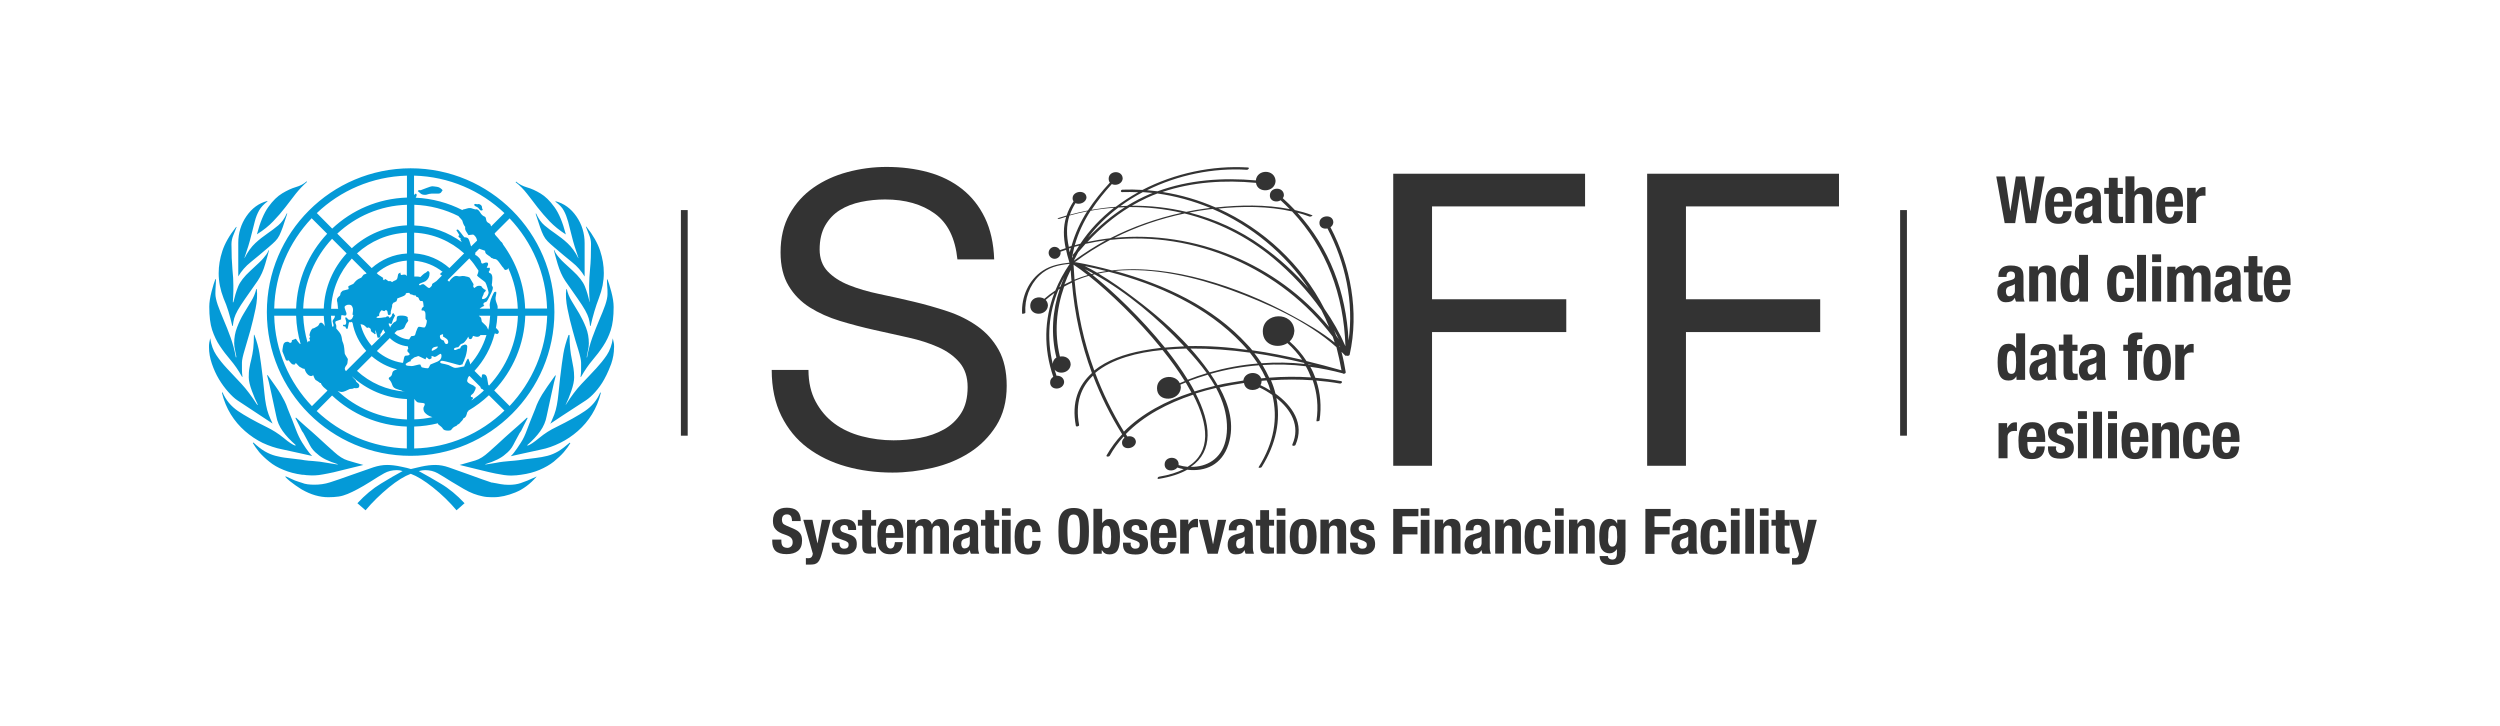 <?xml version="1.0" encoding="utf-8"?>
<!-- Generator: Adobe Illustrator 26.5.0, SVG Export Plug-In . SVG Version: 6.00 Build 0)  -->
<svg version="1.1" id="Ebene_1" xmlns="http://www.w3.org/2000/svg" xmlns:xlink="http://www.w3.org/1999/xlink" x="0px" y="0px"
	 viewBox="0 0 1836.2 533.3" style="enable-background:new 0 0 1836.2 533.3;" xml:space="preserve">
<style type="text/css">
	.st0{fill:#049AD7;}
	.st1{fill:#333333;stroke:#333333;stroke-width:1.004;stroke-miterlimit:10;}
	.st2{fill:#333333;}
	.st3{fill:#333333;stroke:#333333;stroke-width:5.022;stroke-miterlimit:10;}
	.st4{fill:#333333;stroke:#333333;stroke-width:3.687;stroke-miterlimit:10;}
	.st5{fill:#FFFFFF;}
	.st6{fill:#049AD7;stroke:#049AD7;stroke-miterlimit:10;}
</style>
<g>
	<path id="XMLID_00000148663257476960227550000009919741610257045938_" class="st0" d="M184.2,192.5c3.8-3,8.2-6.8,13.4-11.2
		c1.9-1.6,3.4-3,4.6-4.2c1.2-1.2,2.2-2.6,3-4.2c0.8-1.6,1.6-3.7,2.5-6.1c0.8-2.4,1.9-5.8,3.3-10h-0.4c-1.6,3.7-3.7,6.6-6.2,8.7
		c-2.5,2.1-5.2,4.1-8.1,6.1c-2.9,2-5.9,4.3-8.8,7c-2.9,2.7-5.6,6.4-7.9,11v-0.4c2.1-6.1,3.7-11.2,4.7-15.4c1.1-4.2,2-7.9,2.8-11
		c0.8-3.2,1.9-5.9,3.2-8.2c1.3-2.3,3.3-4.5,6.1-6.6v-0.4c-6.3,1.6-11.4,5.4-15.4,11.2c-4,5.8-6,12.4-6,19.6V203
		C177.4,199,180.4,195.5,184.2,192.5z M200.7,162.5c3.3-3.4,6.2-6.8,8.9-10.3c2.7-3.5,5.2-6.8,7.7-10c2.5-3.1,5.2-6,8.2-8.6
		l-0.3-0.4c-2.1,1.9-4.7,3.3-7.9,4.2c-3.1,0.9-6.5,2.5-10,4.6c-3.5,2.1-6.9,5.4-10.2,10c-3.3,4.6-6.1,11.3-8.4,20.1
		C193.5,169.1,197.5,165.9,200.7,162.5z M161.5,254.1c2.3,3.5,4.9,6.9,7.8,10.3c2.9,3.4,5.8,7.5,8.5,12.4h0.3
		c-0.3-1.9-0.4-3.7-0.4-5.6v-4.9c0-1.9,0.7-5,2-9.3c1.3-4.3,2.7-9.1,4.2-14.4c1.4-5.2,2.7-10.6,3.8-15.9c1.1-5.4,1.4-10.2,0.9-14.4
		h-0.4c-0.7,3-1.9,6-3.7,8.9c-1.8,2.9-3.6,6-5.5,9.1c-1.9,3.1-3.5,6.5-4.9,10.2c-1.4,3.6-2.1,7.5-2.1,11.7c0,1.4,0.3,3.3,0.8,5.8
		c0.6,2.5,0.8,3.9,0.8,4.4h-0.4c-0.9-5.1-2.2-10-3.9-14.7c-1.7-4.7-3.4-9-5.1-12.9c-1.7-4-3.1-7.6-4.3-10.9c-1.1-3.3-1.7-6-1.7-8.1
		c0-2.3,0.1-4.2,0.2-5.6c0.1-1.4,0.2-3.2,0.2-5.2h-0.4c-0.8,1.9-1.7,4.9-2.8,9.1c-1.1,4.2-1.7,7.9-1.7,11.2c0,7,0.7,12.7,2.1,17
		C157.3,246.7,159.1,250.6,161.5,254.1z M225.2,349c1.2,0.1,2.5,0.2,3.9,0.2c1.9,0,3.6-0.1,5.2-0.3c1.6-0.2,3.7-0.6,6.3-1.1
		c2.6-0.5,5.9-1.2,10-2.3c4.1-1,9.5-2.4,16.3-4c-4.4-1.2-8.3-2.3-11.5-3.3c-3.3-1-6.5-3.1-9.8-6.1c-4-3.5-7.9-7.1-11.9-10.8
		c-3.1-2.9-6.3-5.6-9.5-8.4c-0.9-0.8-5.5-4.9-6.8-6.2l-0.4,0.4c0.5,0.8,4.8,9.5,4.8,9.5s0.7,0.9,1,1.4c1.2,2.1,2.3,4.2,3.4,6.3
		c0.4,0.8,0.9,1.7,1.3,2.5c1.4,2.7,3.3,4.9,5.8,6.8c3,2.8,7.9,5.2,14.7,7.3v0.3c-3-0.5-5.5-0.9-7.5-1.2c-2.1-0.3-3.9-0.6-5.6-0.9
		c-1.7-0.2-3.4-0.4-5.1-0.5c-2.1-0.1-4.2-0.3-6.3-0.6c-1.6-0.3-3.3-0.6-4.9-0.7c-1.6-0.2-3.2-0.4-4.9-0.6c-0.8-0.1-1.7-0.2-2.5-0.3
		c-3.2-0.3-6.1-0.9-8.8-1.6c-2.7-0.7-5.3-1.8-7.9-3.3c-2.6-1.5-5.4-3.7-8.4-6.5l-0.4,0.4c1.2,2.1,2.8,4.3,4.7,6.7
		c2,2.3,4.5,4.7,7.4,7c2.9,2.4,6.4,4.4,10.4,6c4,1.7,8.6,2.9,13.7,3.6C221.9,348.6,224.1,348.8,225.2,349z M170.6,239.4h0.4
		c0.2-2.1,0.6-4,1-5.6c0.5-1.6,1.3-3.6,2.6-5.9c1.3-2.3,3.1-5.1,5.4-8.4c2.3-3.3,5.4-7.7,9.3-13.3c2.3-3.5,4.2-7.6,5.5-12.3
		c1.4-4.7,2.3-8,2.8-10.1h-0.3c-0.5,1.2-1,2.2-1.6,3c-0.6,0.8-1.3,1.7-2.2,2.8c-0.9,1.1-2.1,2.3-3.6,3.7c-1.5,1.4-3.5,3.3-6,5.6
		c-4.6,4.2-7.6,8.1-9,11.6c-1.4,3.5-2.5,7.3-3.5,11.5H171c0.1-1.9,0.3-3.7,0.3-5.4c0.1-1.7,0.1-4,0.1-6.8c0-3.5-0.2-7.6-0.7-12.2
		c-0.4-4.7-0.7-10.7-0.7-18.2c0-2.3,0.5-4.6,1.4-6.7c0.9-2.1,1.7-4.1,2.4-6h-0.4c-5,6.3-8.3,12.2-10.1,17.7
		c-1.8,5.5-2.7,10.9-2.7,16.3c0,6.1,1.2,12.2,3.6,18.4C166.9,225.1,168.9,231.9,170.6,239.4z M207.1,330l14.6,3.2l7.6,1.7
		c-2.7-2.3-7.4-9.9-7.4-9.9c-1.6-2.6-3.2-5.8-4.6-9.6c-1.4-3.8-3.4-8.9-6-15.2c-0.7-2.1-1.5-4-2.3-5.6c-0.8-1.6-1.8-3.3-2.8-5.1
		c-1.1-1.8-2.3-3.7-3.9-5.9c-1.5-2.2-3.5-5-5.8-8.2l-0.3,0.4c0.7,2.3,1.7,6.5,3,12.6c1.3,6.1,2.5,11.8,3.7,17.2
		c0.7,4,2.3,7.6,4.7,11c2.4,3.4,5.6,6.8,9.6,10.3l-0.4,0.4c-1.6-0.5-4.5-2.3-8.4-5.6c-4-3.3-8.2-5.9-12.7-8.1
		c-8.9-4.4-15.9-8.3-20.9-11.7c-5-3.4-8.9-8-11.4-13.8l-0.4,0.4c1.4,5.8,3.6,11.1,6.5,15.8c2.9,4.7,6.4,8.8,10.4,12.3
		c4,3.5,8.3,6.4,13,8.7C197.7,327.5,202.4,329.1,207.1,330z M174.3,294l25.9,17.1c-1.1-2.3-2.1-4.6-2.9-6.7c-0.8-2.1-1.4-4.4-1.9-7
		c-0.5-2.6-0.9-5.4-1.2-8.6c-0.3-3.1-0.7-6.9-1.2-11.4c-0.9-7.7-1.7-13.6-2.4-17.8c-0.7-4.2-1.9-8.8-3.8-13.7h-0.3
		c0,4-0.2,7.4-0.5,10.2c-0.4,2.8-0.8,5.4-1.4,7.7c-0.6,2.3-1.1,4.5-1.4,6.5c-0.4,2-0.5,4.3-0.5,6.8c0,2.6,0.8,5.9,2.3,10
		c1.5,4.1,2.9,7.4,4.3,10l-0.3,0.4c-4-6.3-7.9-11.5-11.7-15.6c-3.8-4.1-7.3-7.8-10.5-11.2c-3.2-3.4-5.8-6.7-8-10
		c-2.2-3.3-3.7-7.4-4.4-12.3c-0.3,1.2-0.5,2.3-0.7,3.3c-0.2,1-0.2,2.2-0.2,3.3c0,4,0.7,8,2.1,12.1c1.4,4.1,3.1,7.9,5.2,11.4
		c2.1,3.5,4.4,6.6,6.8,9.3C170,290.5,172.2,292.6,174.3,294z M387.1,142.3c2.5,3.1,5,6.5,7.7,10c2.7,3.5,5.7,6.9,8.9,10.3
		c3.3,3.4,7.2,6.6,11.9,9.6c-2.3-8.9-5.1-15.6-8.4-20.1c-3.3-4.6-6.7-7.9-10.2-10c-3.5-2.1-6.8-3.6-10-4.5c-3.1-0.9-5.8-2.3-7.9-4.2
		l-0.4,0.4C381.9,136.3,384.6,139.1,387.1,142.3z M410,331.5c-2.6,1.5-5.2,2.6-7.9,3.3c-2.7,0.7-5.6,1.2-8.8,1.6
		c-0.8,0.1-1.7,0.2-2.5,0.3c-1.6,0.2-3.2,0.4-4.9,0.6c-1.7,0.2-3.3,0.5-4.9,0.7c-2.1,0.3-4.2,0.4-6.3,0.6c-1.7,0.1-3.4,0.3-5.1,0.5
		c-1.7,0.2-3.6,0.5-5.6,0.9c-2,0.3-4.6,0.8-7.5,1.2v-0.3c6.8-2.1,11.7-4.5,14.7-7.3c2.5-1.9,4.4-4.1,5.8-6.8
		c0.4-0.8,0.9-1.7,1.3-2.5c1.1-2.1,2.3-4.2,3.4-6.3c0.3-0.5,1-1.4,1-1.4s4.3-8.7,4.8-9.5l-0.4-0.4c-1.3,1.3-5.9,5.4-6.8,6.2
		c-3.1,2.8-6.4,5.5-9.5,8.4c-4,3.7-7.9,7.3-11.9,10.8c-3.3,3-6.5,5.1-9.8,6.1c-3.3,1-7.1,2.1-11.5,3.3c6.8,1.6,12.2,3,16.3,4
		c4.1,1,7.4,1.8,10,2.3c2.6,0.5,4.7,0.8,6.3,1.1c1.6,0.2,3.4,0.4,5.2,0.4c1.4,0,2.7-0.1,3.9-0.2c1.1-0.1,3.3-0.4,3.3-0.4
		c5.2-0.7,9.7-1.9,13.7-3.6c4-1.7,7.5-3.7,10.4-6c2.9-2.4,5.4-4.7,7.4-7c2-2.3,3.6-4.6,4.8-6.6l-0.4-0.4
		C415.4,327.8,412.6,329.9,410,331.5z M429.6,301.9c-5,3.4-12,7.3-20.9,11.7c-4.5,2.1-8.7,4.8-12.7,8.1c-4,3.3-6.8,5.1-8.4,5.6
		l-0.4-0.3c4-3.5,7.2-6.9,9.6-10.3c2.4-3.4,4-7.1,4.7-11c1.2-5.4,2.4-11.1,3.7-17.1c1.3-6.1,2.3-10.3,3-12.6l-0.3-0.4
		c-2.3,3.3-4.3,6-5.8,8.2c-1.5,2.2-2.8,4.2-3.9,5.9c-1,1.8-2,3.4-2.8,5.1c-0.8,1.6-1.6,3.5-2.3,5.6c-2.6,6.3-4.6,11.4-6,15.2
		c-1.4,3.9-2.9,7.1-4.6,9.6c0,0-4.7,7.6-7.4,9.9l7.6-1.7l14.6-3.2c4.7-0.9,9.4-2.6,14.1-4.9c4.7-2.3,9-5.2,13-8.7
		c4-3.5,7.5-7.6,10.4-12.3c2.9-4.7,5.1-9.9,6.5-15.7l-0.4-0.4C438.5,293.9,434.7,298.5,429.6,301.9z M440.2,234.9
		c-1.7,4-3.4,8.3-5.1,12.9c-1.7,4.7-3,9.6-3.9,14.7h-0.3c0-0.5,0.3-1.9,0.8-4.4c0.6-2.4,0.8-4.4,0.8-5.8c0-4.2-0.7-8.1-2.1-11.7
		c-1.4-3.6-3.1-7-4.9-10.2c-1.9-3.1-3.7-6.2-5.5-9.1c-1.8-2.9-3-5.9-3.7-8.9h-0.4c-0.5,4.2-0.2,9,0.9,14.4
		c1.1,5.4,2.3,10.7,3.8,15.9c1.4,5.3,2.8,10,4.2,14.4c1.3,4.3,2,7.4,2,9.3v4.9c0,1.9-0.1,3.7-0.4,5.6h0.3c2.8-4.9,5.6-9,8.5-12.4
		c2.9-3.4,5.5-6.8,7.8-10.3c2.3-3.5,4.2-7.4,5.6-11.7c1.4-4.3,2.1-10,2.1-17c0-3.3-0.6-7-1.7-11.2c-1.1-4.2-2.1-7.2-2.8-9.1h-0.4
		c0,2.1,0.1,3.9,0.2,5.2c0.2,1.4,0.2,3.3,0.2,5.6c0,2.1-0.6,4.8-1.7,8.1C443.4,227.3,441.9,230.9,440.2,234.9z M429.6,210.4
		c-1.4-3.5-4.4-7.4-9-11.6c-2.5-2.3-4.6-4.2-6.1-5.6c-1.5-1.4-2.7-2.6-3.6-3.7c-0.9-1.1-1.7-2-2.2-2.8c-0.6-0.8-1.1-1.8-1.6-3h-0.3
		c0.5,2.1,1.4,5.5,2.8,10.2c1.4,4.7,3.2,8.8,5.5,12.3c3.9,5.6,7,10,9.3,13.3c2.3,3.3,4.1,6.1,5.4,8.4c1.3,2.3,2.1,4.3,2.6,5.9
		c0.5,1.6,0.8,3.5,1,5.6h0.4c1.7-7.5,3.7-14.3,6.1-20.5c2.4-6.2,3.6-12.3,3.6-18.4c0-5.4-0.9-10.8-2.7-16.3
		c-1.8-5.5-5.1-11.4-10.1-17.7h-0.4c0.7,1.9,1.5,3.9,2.4,6c0.9,2.1,1.4,4.3,1.4,6.6c0,7.5-0.2,13.5-0.7,18.2
		c-0.4,4.7-0.7,8.8-0.7,12.3c0,2.8,0,5.1,0.1,6.8c0.1,1.8,0.2,3.6,0.3,5.4H433C432.1,217.7,431,213.9,429.6,210.4z M414.1,154.7
		c1.3,2.3,2.3,5.1,3.2,8.2c0.8,3.1,1.7,6.8,2.8,11c1,4.2,2.6,9.3,4.7,15.4v0.4c-2.3-4.7-5-8.3-7.9-11c-2.9-2.7-5.9-5-8.8-7
		c-2.9-2-5.6-4-8.1-6.1c-2.5-2.1-4.5-5-6.2-8.7h-0.4c1.4,4.2,2.5,7.5,3.3,10c0.8,2.4,1.7,4.5,2.5,6.1c0.8,1.6,1.8,3,3,4.2
		c1.2,1.2,2.7,2.6,4.6,4.2c5.2,4.4,9.6,8.2,13.4,11.2c3.8,3,6.8,6.5,9.2,10.5v-24.5c0-7.2-2-13.8-6-19.6c-4-5.8-9.1-9.6-15.4-11.2
		v0.4C410.8,150.2,412.9,152.4,414.1,154.7z M373.6,356.1c-2.1,0-4-0.2-5.8-0.5c-1.8-0.3-3.9-0.8-6.5-1.2v0.1
		c-2.1-0.7-4.4-1.5-7-2.4c-2.7-0.9-5.9-2.1-9.7-3.5c-6.6-2.3-11.5-4.1-14.9-5.3c-3.4-1.2-6.7-1.8-10-1.8c-3.1,0-6.5,0.4-10.2,1.2
		c-3.5,0.8-6,1.4-7.7,1.8c-1.5-0.5-3.9-1.1-7.4-1.8c-3.7-0.8-7.1-1.2-10.1-1.2c-3.3,0-6.6,0.6-10,1.7c-3.4,1.2-8.3,2.9-14.9,5.2
		c-7.7,2.8-13.4,4.7-17.1,5.9c-3.7,1.2-7.6,1.7-11.5,1.7c-1.6,0-3.3-0.1-4.9-0.3c-1.6-0.2-3-0.6-4.2-1.1c0,0-3.3-1-5.1-1.7
		c-1.9-0.8-4.1-1.8-6.7-3l-0.4,0.3c3.7,4.2,12.3,9.4,12.3,9.4c6.5,3.7,12.9,5.6,19.4,5.6c2.8,0,5.3-0.2,7.5-0.5
		c2.2-0.3,4.4-1,6.6-1.9c2.2-0.9,4.7-2.1,7.3-3.5c2.7-1.4,5.9-3.3,9.6-5.6c4-2.6,7.3-4.6,10-6.1c2.7-1.5,5.8-2.3,9.3-2.3
		c1.4,0,2.8,0.2,4.2,0.7c-4.7,2.5-10,5.6-15.9,9.2c-6,3.6-11.7,8.4-17.3,14.4l6,5.2c5.1-6.1,10.8-11.6,17.1-16.8
		c6.1-5,11.5-8.3,16.1-10c4.6,1.7,10,5,16.3,10c6.4,5.1,12.2,10.7,17.3,16.8l5.9-5.2c-5.6-6-11.4-10.8-17.5-14.4
		c-6.1-3.6-11.4-6.7-16.1-9.2c1.9-0.5,3.4-0.7,4.6-0.7c3.5,0,6.6,0.8,9.3,2.3c2.7,1.5,6,3.6,10,6.1c3.5,2.1,6.6,3.9,9.1,5.4
		c2.6,1.5,5,2.7,7.2,3.5c2.2,0.8,4.4,1.5,6.5,1.9c2.1,0.5,4.4,0.7,6.9,0.7v0h1.4c4.9,0,10.2-1.2,15.9-3.5
		c5.7-2.3,10.9-6.2,15.6-11.6V350c-4.9,2.3-8.8,3.9-11.6,4.8C379.9,355.7,376.9,356.1,373.6,356.1z M451,254.5c0-0.4,0-0.7,0-1.1
		c0-0.6-0.1-1.1-0.2-1.6c-0.2-1.1-0.4-2.2-0.7-3.3c-0.7,4.9-2.2,9-4.4,12.3c-2.2,3.3-4.9,6.6-8,10c-0.2,0.2-0.4,0.4-0.6,0.6
		c-3,3.2-6.3,6.8-10,10.6c-3.8,4-7.6,9.1-11.5,15.3l-0.1-0.1c1.3-2.6,2.7-5.9,4.1-10c1.4-4.1,2.1-7.4,2.1-10c0-2.6-0.2-4.8-0.5-6.8
		c-0.4-2-0.8-4.1-1.2-6.5c-0.5-2.3-0.9-4.9-1.2-7.7c-0.3-2.8-0.5-6.2-0.5-10.2H418c0,0.1-0.1,0.2-0.1,0.2c0-0.1,0-0.1,0-0.2h-0.3
		c-1.8,4.9-3.1,9.5-3.8,13.7c-0.7,4.2-1.5,10.2-2.4,17.8c-0.5,4.4-0.8,8.2-1.2,11.4c-0.3,3.1-0.7,6-1.2,8.6c-0.5,2.6-1.1,4.9-1.9,7
		c-0.7,1.8-1.5,3.7-2.4,5.7c-0.2,0.3-0.4,0.6-0.5,1l0.1-0.1c0,0,0,0.1-0.1,0.1l8.7-5.8l17.5-11.4c2.1-1.4,4.4-3.4,6.8-6.1
		c2.4-2.7,4.7-5.8,6.6-9.3c1.2-2.2,2.3-4.4,3.3-6.8c0.6-1.5,1.2-3,1.8-4.5c1.4-4.1,2.1-8.1,2.1-12.1c0,0,0,0,0,0c0,0,0,0,0,0
		C451.1,254.9,451.1,254.7,451,254.5z M349.2,151.5c0.6,0.2,1.2,0.6,1.9,1c0.4,0.5,0.8,0.9,1.2,1.4c0.3,0.5,0.7,0.7,1.2,0.7
		c0.7,0,1-0.2,1-0.7c0-0.5-0.1-0.6-0.2-0.5c-0.1,0.1-0.2-0.1-0.2-0.5c0-0.9-0.2-1.6-0.7-2.1c-0.9-0.9-1.9-1.2-3.1-0.7
		c-0.2-0.2-0.5-0.3-0.7-0.3h-0.3c-0.7,0-1,0.2-1,0.7C348.4,150.9,348.7,151.2,349.2,151.5z M312.1,143.1h0.7
		c1.9-0.6,3.3-0.9,4.2-0.9h4.9c0.9,0,1.6-0.3,2.1-0.9c0.5-0.6,0.8-1.1,1.1-1.6c-1.2-1.4-2.6-2.3-4.2-2.5c-1.6-0.2-2.8-0.4-3.5-0.4
		c-0.5,0-1.9,0.4-4.2,1.3c-2.3,0.9-3.8,1.4-4.2,1.6c-1.2-0.2-1.9,0-2.1,0.7c0.5,0.5,1.1,1,1.9,1.6
		C309.6,142.8,310.7,143.1,312.1,143.1z M301.6,334.8c58.2,0,105.6-47.4,105.6-105.6c0-58.2-47.4-105.6-105.6-105.6
		C243.3,123.7,196,171,196,229.2C196,287.5,243.3,334.8,301.6,334.8z M201.4,231.9h16.1c0.2,7.2,1.4,14.2,3.3,20.8
		c-0.5-0.1-0.9-0.3-1.2-0.9l-0.5-0.5l-1.8-2.5l-2.9,1.1c0,1.6-0.6,2.2-1.8,1.8c-0.5-0.5-0.9-0.7-1.4-0.7c-1.9,0-3,1-3.3,3
		c-0.4,2-0.5,3.3-0.5,4l2.5,6.3c0.5,0.7,1.2,0.8,2.1,0.3c0.9,1.2,1.6,2,2.1,2.5c0.5,0.5,1.1,0.7,1.8,0.7c0.7,0,1.1-0.3,1.1-1.1h0.4
		c0.5,0.5,1,1,1.5,1.6c0.5,0.6,1.1,1.1,1.8,1.6v-0.3c0.9,0.8,1.9,1.3,3,1.3c0.5,1.7,1.2,3,2.1,3.9c0.9,1,1.9,1.4,2.8,1.4
		c0.5,0,0.9-0.2,1.4-0.7c0.7,1.9,1.3,3.1,1.8,3.6c0.5,0.2,1,0.6,1.8,1.1c0.7,0.5,1.2,0.8,1.4,1.1h0.7c0,0,0,0,0,0
		c0.2,0.9,0.8,1.9,1.7,2.8c0.7,0.7,1.4,1.3,2.1,1.8c-0.1,0-0.1,0.1-0.2,0.1c0.1,0,0.1,0.1,0.2,0.1c0.1,0,0.2,0,0.3,0
		c0.2,0.3,0.5,0.5,0.7,0.8l-11.4,11.4C212.4,280.8,202,257.5,201.4,231.9z M278.7,202.3c-0.3-0.2-0.6-0.4-0.9-0.6l-1.1-1.1
		c6-5.2,13.7-8.6,22.1-9.2v11.2c-0.2-0.1-0.3-0.2-0.5-0.3c-0.1-0.1-0.2-0.2-0.3-0.4c0,0-0.1,0-0.1,0c-0.1-0.1-0.4-0.2-0.8-0.2
		c-0.2,0-0.3,0-0.4,0.1c0,0-0.1,0-0.1-0.1c-0.3,0-0.5,0-0.8,0.1c-0.3,0.1-0.6,0.2-0.8,0.2c-0.2,0-0.3,0-0.4-0.1
		c-0.3-0.2-0.5-0.8-0.5-1.6c0,0,0,0-0.1,0c0,0,0,0,0-0.1c-1,0.5-1.5,0.9-1.6,1.4c-0.1,0.5-0.3,1.3-0.5,2.5c-0.2,0.9-0.8,1.6-1.8,1.9
		c-1,0.4-1.7,0.8-2.1,1.2l-1.1-0.7h-1.8c-0.5-0.5-0.8-0.8-1.1-0.9c-0.2-0.1-0.5-0.3-0.7-0.5c-0.2-0.2-0.3-0.2-0.3,0
		c-0.5,0-0.8,0.3-0.9,0.8l-1-1l0.3-0.1v-0.7C280.9,203.8,280,203.1,278.7,202.3z M273,196.9l-10.8-10.8c9.8-8.9,22.6-14.6,36.7-15.2
		v15.3C289,186.7,280,190.7,273,196.9z M279,247.7c0.6-0.6,0.3-1.6,0.5-2.3l-1.2,1.1c1.2-1.2,1.9-2,2.1-2.6c0.2-0.6,0.6-1.2,1.1-1.9
		c0,0,0,0,0.1,0c0.4,0.8,0.8,1.5,1.3,2.2L273,254c-3.9-4.5-6.7-9.9-8.2-15.9c0.8,0.1,1.7,0.3,2.5,0.7c0.4,0.2,2.2,2,2.2,2
		c0.5,0,0.9-0.1,1.4-0.3l1.4,1.1c0,0.9,0.1,1.5,0.4,1.8c0,0.2,0.4,0.5,1.1,0.9c0.7,0.4,1.2,0.8,1.4,1.2l0.7-0.3
		c0-0.2-0.1-0.7-0.2-1.4c-0.1-0.7-0.1-1.1,0.2-1.1l0.7,2.5l0.7,2.8l0,0C277.9,248.1,278.6,248.1,279,247.7z M300,258.9
		c0.6,0.6,0.9,1,0.9,1.2c0,0.7-0.9,1.1-2.8,1.1c-0.7,0-1.2,0.7-1.4,2c-0.2,1.3-0.5,2.5-0.7,3.3c-0.2,0-0.4-0.1-0.6-0.1
		c0,0,0,0.1,0.1,0.1c-7.1-1.1-13.5-4.2-18.7-8.7l9.5-9.5c3.5,3.4,8.1,5.6,13.3,6.1c0,0.8,0.1,1.3,0.3,1.5c-0.5,0.5-0.7,1.1-0.7,1.8
		C299.1,257.9,299.4,258.3,300,258.9z M253.2,259.6c-0.2-3-0.5-5-0.7-6c-0.2-0.9-0.6-2-1.1-3.2c-0.3-2.1-0.6-3.7-1.1-4.7
		c-0.5-1.1-1.6-2.5-3.3-4.4v-2c0-0.2-0.2-0.9-0.7-2.1v-0.4c0-0.5,0.2-0.8,0.5-0.9c0.4-0.1,1.6-0.5,3.7-1.3c0-1.7,0.1-2.8,0.4-3.2
		l2.5,0.4c0.7,0,1.1-0.5,1.1-1.5c0-0.2-0.2-1-0.7-2.2c-0.5-1.2-0.7-2.1-0.7-2.5c0-0.5,0.3-0.9,1-1.3c0.7-0.4,1.4-0.5,2.1-0.5
		c1.2,0,2,0.4,2.4,1.2c0.5,0.8,0.7,1.7,0.7,2.6c0,0.7-0.1,1.3-0.2,1.9c-0.1,0.6-0.2,1.1-0.2,1.6l0.7,0.3c-0.5,2.3-1.4,3.5-2.8,3.5
		c-0.7,0-1.2-0.3-1.6-0.9c-0.3-0.6-0.8-0.9-1.2-0.9c-0.2,0-0.4,0.1-0.4,0.4c0,0.5,0.1,1,0.3,1.4c0.2,0.5,0.4,1.1,0.4,1.8
		c0,1.7-0.7,2.2-2.2,1.8c-0.5,0.9,0,1.3,1.5,1.3c0.5,1.4,1,2,1.5,1.8c0.2-0.2,0.5-1,0.7-2.4c0.2-1.4,0.5-2.3,0.7-2.8l0.4,0.4
		l1.5-0.4c0,0.2,0.1,0.4,0.1,0.5c0.1,0,0.3,0,0.4,0c1.4,7.9,5,15,10.1,20.8l-14.9,14.9c-0.6-0.7-1-1.5-0.8-2.3
		c0.3-1.4,1.8-2.3,1.9-3.8c0-0.1,0.3-2.8,0.3-2.8C254.1,261.4,253.2,260,253.2,259.6z M244.7,237.6c0.2,0.5,0.3,0.9,0.3,1.4
		c0,0.7-0.2,1-0.7,0.9c-0.1,0-0.2,0-0.3,0c-0.5-2.6-0.8-5.3-0.9-8h2.9c0,0.6-0.2,1.1-0.3,1.4c-0.2,0.5-0.5,0.9-0.9,1.4
		c-0.4,0.5-0.5,0.9-0.5,1.4C244.4,236.6,244.5,237.1,244.7,237.6z M243.2,226.6c0.6-14.1,6.3-26.9,15.2-36.7l10.8,10.8
		c-0.1,0.1-0.2,0.2-0.3,0.4c-0.6,0.1-1.3,0.4-1.9,0.7c-0.5,0.6-1,1.2-1.6,2.1c-1.6,0.7-2.8,1.3-3.3,1.8c-0.6,0.5-1.5,1.4-2.6,2.8
		c-1.4,0.7-2.3,1.1-2.6,1.2c-0.4,0.1-0.8,0.4-1.2,0.9c0.5,1.2,0.5,1.8,0,1.9c-0.5,0.1-1.6,0.4-3.5,0.9c-0.2,0-0.5,0.1-0.7,0.3
		l-1.1,1.1c-0.2,0.5-0.4,0.9-0.4,1.2c0,0.4-0.1,0.8-0.4,1.2c-0.7,0.5-1.3,1.1-1.8,1.8c-0.4,0.9-0.4,2,0,3.2l0.4,3.5c0,0-0.1,0-0.1,0
		c0.1,0.3,0.2,0.7,0.3,1.1H243.2z M273,261.6c5.3,4.6,11.7,8,18.7,9.7c-0.5,0.2-1,0.4-1.5,0.5c-1.2,0.4-1.9,1.1-2.1,2.3
		c-0.2,1.4-0.8,2.3-1.6,2.7c-0.8,0.4-1.1,0.9-0.9,1.6c1.2,1.2,2,2.6,2.5,4.2c0.5,1.7,1.6,2.7,3.5,3.2l2.1,0.7c0.6,0,1.3,0.3,2.1,0.8
		c0.6,0.1,1.2,0.2,1.8,0.3c-13.6-0.9-25.9-6.5-35.4-15.2L273,261.6z M258.4,182.3l-10.7-10.7c13.5-12.6,31.4-20.6,51.2-21.2v15.1
		C283.3,166.2,269.2,172.4,258.4,182.3z M254.6,186.1c-9.9,10.8-16.2,24.9-16.8,40.5h-15.1c0.7-19.7,8.6-37.7,21.2-51.2L254.6,186.1
		z M237.8,231.9c0.1,2.6,0.4,5.2,0.8,7.8c-0.2-0.3-0.4-0.7-0.6-1c-0.8-1.1-1.5-1.7-2.1-1.7c-0.7,0-1.2,0.3-1.4,0.9
		c-0.2,0.6-0.6,1.1-1.1,1.6c-1.9,1.2-3.2,1.8-3.9,1.8c-1,0.9-1.7,2.3-2.1,4.2c-0.2,0.5-0.2,0.9,0.2,1.4c0.4,0.5,0.2,0.9-0.5,1.4
		c0.5,0.9,0.6,1.5,0.4,1.8c0.2,0.5,0.2,0.7-0.2,0.5c-0.4-0.1-0.7-0.1-0.9,0.2c-0.2,0.2-0.4,0.5-0.5,0.8c-1.8-6.2-2.9-12.8-3.2-19.6
		H237.8z M298.9,329.4c-25.6-0.7-48.9-11-66.3-27.5l11.3-11.4c14.5,13.6,33.7,22.1,54.9,22.8V329.4z M298.9,308.1
		c-19.6-0.7-37.5-8.5-50.9-21c1.1,0.5,2,0.8,2.9,0.8c0.7,0,1.6-0.2,2.8-0.7c1.2-0.5,2.2-1,3.2-1.5c1.4,0,2.5-0.2,3.2-0.7
		c0.9,0.2,1.8,0.2,2.6,0c0.8-0.2,1.2-0.8,1.2-1.8c0-0.7-0.4-1.3-1.2-1.9c-0.8-0.6-1.3-1.1-1.3-1.6c0-0.2-0.2-0.5-0.7-0.9
		c-0.4-0.3-1.1-1.1-2.3-2.5l0,0c10.8,9.9,24.9,16.1,40.5,16.8V308.1z M301.7,268.9v-0.1c-1.7,0-2.9-0.2-3.5-0.6
		c-0.1-0.3-0.2-0.6-0.3-0.9c0.3-0.2,0.8-0.6,1.6-1.1c1-0.6,1.7-0.9,2.2-0.9l0-0.9l2.6-1.9c0.5-0.2,0.8-0.3,0.9-0.3
		c0.1,0,0.8-0.2,2-0.7c0.2,0,1.1,0.4,2.7,1.2c1.6,0.8,2.5,1.2,2.7,1.2l0.4-1.4c0.5,0,1.2,0.5,2.1,1.4c0.5,0,1.1-0.2,1.8-0.7
		c0.2-0.7,0.2-1.3,0-1.8c0.2,0,0.6,0.1,1.1,0.3c0.2,0,0.4,0.1,0.5,0.2c0.1,0.1,0.3,0.2,0.5,0.2h0.4c0.5,0,1.1-0.3,1.9-0.9
		c0.8-0.6,1.5-1,1.9-1.2c0.2-0.2,0.5-0.2,0.7,0c0.2,0.2,0.4,0.7,0.4,1.4c0,1.9-1,3.3-3,4.2c-2,0.9-3.7,1.6-5.1,2.1
		c-0.2,0.2-0.5,0.8-0.9,1.6c-0.3,0.8-0.8,1.2-1.2,1.2c-0.9,0-2.4-0.2-4.3-0.7c-0.2-0.2-0.6-0.9-1.1-2.1c-0.7,0-1.6,0.1-2.5,0.4
		l-2.9,0.7C302.7,268.9,302.2,268.9,301.7,268.9z M317,257.3c0.2-1.2,0.8-1.9,1.8-2.3c0.9-0.3,1.9-0.5,2.8-0.5
		c0,0.7-0.6,1.4-1.9,2.1c-1.3,0.7-2.1,1.1-2.3,1.1L317,257.3z M327.8,248.7c0.9,0.6,1.4,1.5,1.4,2.6c0,0.9-0.5,1.4-1.4,1.4
		c-0.7,0-1.3-0.8-1.8-2.5c-1.6-0.5-2.6-1.2-2.8-2.3c-0.2-1-0.1-1.7,0.4-1.9c0.5-0.2,0.9-0.4,1.4-0.5c0.5-0.1,0.6,0.4,0.3,1.6
		C326.1,247.5,326.9,248.1,327.8,248.7z M361.7,189.7c0.2,0,0.5,0.1,0.7,0.4c0.9,0,1.8,0.2,2.5,0.7c0.7,0.5,2.1,2.2,4.2,5.3
		c0.2,0,0.5,0.4,0.9,1.1c0.4,0.7,0.8,1.1,1.2,1.1c0.4,0,1-0.2,1.8-0.6c0.1-0.3,0.1-0.6,0.2-1c4.2,9.2,6.7,19.3,7.1,30h-14.9
		c0-0.1,0-0.2,0.1-0.3c0.2-1.3-0.3-2.7-0.8-3.9c-0.7-1.9-1-3.2-0.5-5.2c0.4-1.5,0.4-2.5,0.2-3c-0.7,0-1.2,0.1-1.4,0.3
		c-0.2,0.2-0.5,0.8-0.9,1.6c-0.4,0.8-0.6,1.5-0.9,1.9v0.2c-0.2,0.3-0.3,0.6-0.3,0.7c0,0.1-0.1,0.4-0.4,0.9c-0.2,0.9-0.5,1.9-0.7,2.8
		c-0.2,0.8-0.2,1.8,0,2.8c0,0,0,0,0,0.1c0,0.4,0.1,0.7,0.1,1.1h-7.6c0.5-0.5,1-0.8,1.6-1.1h-0.2l2.1-1c-0.5-0.2-0.7-0.6-0.7-1
		c0-0.7,0.1-1.1,0.3-1.2c0.2-0.1,0.9-0.4,2-0.9c0.4-0.5,1.1-1.6,1.9-3.3c0.9-2,2.7-4.8,2.7-7c0-0.5-0.7-1.2-0.8-1.8
		c-0.1-0.5,0.2-1,0.2-1.5c0.1-2.5,1.1-6.7-2-7.5c-0.2,0-0.4-0.3-0.4-1c0.7-0.5,1-1.4,0.7-2.7h-2.2c0-0.2,0.2-0.6,0.5-1.2
		c0.4-0.6,0.5-1.1,0.5-1.6c0-0.7-0.4-1.1-1.1-1.1c-0.7,0-1.3,0.1-1.8,0.4c-0.5,0.2-0.9,0.4-1.1,0.4c-0.2,0-0.4,0-0.6-0.1
		c-0.2-0.3-0.4-0.5-0.5-0.7c0-1.1-0.5-2.3-1.5-3.4c-1-1.1-1.9-1.8-2.8-2.1c0,0-0.1-0.1-0.1-0.1c0.2-0.5,0.2-1,0-1.5l3-3l4.3,1.5
		c0,1.2,0.4,2,1.1,2.5c0.2,0.2,0.7,0.6,1.5,1.1c0.7,0.4,1.2,0.8,1.7,1.3v0.2C361.1,189.4,361.5,189.7,361.7,189.7z M347.2,291.9
		c-0.2-0.2-0.5-0.3-0.9-0.3c-0.4,0-0.5-0.2-0.5-0.7c0-0.5,0.4-0.9,1.1-1.4c0.7-0.5,1.3-1.3,1.8-2.5c0.5-0.9,0.7-1.6,0.7-2.1
		c0-0.5-0.2-0.8-0.5-0.9c-0.4-0.1-0.8-0.4-1.2-0.9c-0.5-0.2-1-0.5-1.6-0.7c-0.6-0.2-1.2-0.6-1.9-1.1c-0.7-0.5-1.1-1-1.1-1.8
		c0-0.2,0.2-0.8,0.5-1.8c0.1-0.3,0.3-0.6,0.4-0.9c0.3-0.2,0.5-0.5,0.8-0.7l8.1,8.1c0,0.9,0.6,1.5,1.6,1.7l0.9,0.9
		c-2.8,2.7-5.9,5.1-9.1,7.3c0.1-0.3,0.3-0.6,0.6-0.9c0.1-0.1,0.3-0.2,0.4-0.3C347.4,292.5,347.4,292.1,347.2,291.9z M342.3,253.2
		c-0.7-0.2-1.4-0.1-2.1,0.3c-0.9,0.2-1.7,0.9-2.1,2.1c0,0.2-0.1,0.4-0.4,0.4c-0.5,0-0.9,0.1-1.4,0.4c-0.7,0.2-1.3,0.5-1.8,0.7
		c-0.7,0-1.1-0.2-1.1-0.7c0-0.7,1-1.2,3.2-1.4c0.9-1.1,1.5-1.8,1.7-2.1c0.2-0.2,0.8-0.5,1.6-0.7c0.9-0.5,1.7-1.3,2.6-2.6
		c0.9-1.3,1.3-2,1.3-2.2h0.3c0,1.2,0.5,1.7,1.5,1.7c0.7,0,1.3-0.8,1.8-2.4c1.5,0.5,2.5,0.7,2.9,0.7c1.2,0,2.1-0.4,2.6-1.3h4.4
		c0,0.1-0.1,0.2-0.1,0.3c0,0.1-0.1,0.2-0.1,0.3c0,0,0,0,0,0c-2.4,7.8-6.5,15-11.8,21c0-0.4-0.1-0.7-0.1-1.1c-0.1,0.1-1-3.2-1.3-3.2
		c-0.4,0-1,0.8-1.7,2.5c-0.7,1.6-1.1,2.7-1.3,3.2l-3.5,0.7c-0.9,0.2-2,0.4-3.2,0.4c-0.5,0-1.5-0.4-3-1.2c-1.5-0.8-2.5-1.2-3-1.2
		c-0.7-0.2-1.7-0.5-3-0.7c-1.3-0.2-1.9-0.6-1.9-1c0-0.7,0.5-1.1,1.4-1.1c0.5,0,1.4,0.2,2.8,0.5c1.4,0.4,2.8,0.7,4.2,1.1
		c1.4,0.4,2.7,0.7,3.9,1.1c1.2,0.3,1.9,0.5,2.1,0.5l2.1-0.7c0-0.5,0.2-1.1,0.7-1.9c0.5-0.8,0.7-1.5,0.7-1.9c0.5-0.9,0.9-2.2,1.3-3.9
		c0.4-1.6,0.6-3,0.6-4.2C343.4,254.1,343,253.5,342.3,253.2z M351.7,231.9h8.3c-0.2,3.5-0.6,7-1.4,10.3c-0.7-1.6-1.3-2.7-1.8-3.1
		c-0.5-0.5-1.4-1.4-2.9-2.8c-0.2-1.2-0.4-2-0.5-2.5c-0.1-0.2-0.2-0.5-0.5-0.8C352.4,232.6,352,232.3,351.7,231.9z M355.1,274.9
		c-0.7,0-1.1,0.2-1.1,0.5c0,0.3-0.1,1.1-0.3,2.2l-5.2-5.2c7-7.6,12.2-17,14.8-27.3c0.1-0.1,0.2-0.1,0.3-0.2c1.2,0.5,2,0.5,2.3,0
		c0.3-0.5,0.5-0.8,0.5-1c0-0.7-0.6-1.6-1.8-2.8h-0.4c0.6-3,0.9-6,1.1-9.1h15.1c-0.7,19.7-8.6,37.7-21.2,51.2l-0.6-0.6
		c0,0,0-0.1,0-0.1c-0.2-1.6-0.5-3.2-0.8-4.7C357.4,275.8,356.5,274.9,355.1,274.9z M351.4,198.7
		C351.4,198.7,351.4,198.8,351.4,198.7c0,0.6-0.1,1.1-0.3,1.8c-0.2,0.7-0.5,1.3-0.7,1.8c0.2,0.5,1.2,1.3,2.8,2.5
		c1.6,1.2,2.7,2,3.2,2.5c0.5,0.7,1,2.1,1.6,4.1c0.6,2,0.9,3.2,0.9,3.7c-0.2,1-0.6,1.8-1,2.5c-0.9,1.4-2.1,2.1-3.5,2.1l-0.4-0.4
		c0-0.5,0.2-1.2,0.7-2.1c0.5-0.9,0.7-1.6,0.7-2.1c0.9-0.7,1.4-1.4,1.4-2.1c-0.5-0.2-0.8-0.4-1.1-0.5c-0.2-0.1-0.8-0.6-1.8-1.6
		c0-0.7-0.7-1-2.1-1c-0.7,0-1.3,0.2-1.8,0.5c-0.5,0.3-1,0.8-1.8,1.2l-0.7-1.4c0.2-0.5,0.3-1,0.3-1.5l-2.8-4.7
		c-0.7-0.5-2-0.9-3.9-1.2c-1.1-0.2-1.8-0.1-2.8,0.1c-1.1,0.2-1.6,0-2.7-0.2c-1.1-0.1-1.9,0.2-2.8,0.9c-0.9,0.7-1.6,1.4-2.3,2.3
		c-0.4,0.4,0.1,1-0.9,0.8c-0.1,0-0.5-0.5-0.9-0.9l16-16c0.1,0.2,0.3,0.4,0.4,0.5c0.2,0.2,0.7,0.8,1.4,1.6c0.5,0.6,1,1.2,1.5,1.9
		C349.2,195.4,350.3,197,351.4,198.7z M313.1,304.1c1.3,1.1,2.9,1.8,4.5,2.3c-4.3,0.9-8.8,1.5-13.3,1.6V293c0,0,0,0,0,0
		c0.8,1.2,1.6,2,2.2,2.4c0.5,0.2,1.5,0.4,3.1,0.5c1.6,0.1,2.4,0.4,2.4,0.9c0,0.5-0.2,1-0.5,1.6c-0.4,0.6-0.5,1.1-0.5,1.6
		C310.9,301.5,311.6,303,313.1,304.1z M304.2,329.4v-16.1c6-0.2,11.8-1,17.4-2.4c0.1,0.1,0.1,0.2,0.1,0.3c0,0.1,0.1,0.3,0.1,0.4
		c1.9,1.4,3.1,2.5,3.5,3.3c0.5,0.9,1.8,1.4,3.9,1.4c1.2,0,1.9-0.2,2.3-0.7c0.3-0.5,0.8-0.9,1.2-1.4c0.5-0.5,1.1-0.8,1.8-1.1
		c0.7-0.2,1.2-0.6,1.4-1.1c1.2-0.5,2-1.2,2.5-2.1c0.9-0.7,1.6-1.6,2.1-2.8c0.5,0,0.9-0.3,1.4-0.9c0.5-0.6,0.9-1.8,1.4-3.7
		c0.2-0.1,0.4-0.2,0.6-0.4c0-0.2,0.1-0.4,0.1-0.5c5.5-3.2,10.5-7,15.1-11.3l11.4,11.3C353.1,318.4,329.9,328.8,304.2,329.4z
		 M374.3,298.2l-11.3-11.4c13.6-14.5,22.1-33.7,22.8-54.9h16.1C401.1,257.5,390.7,280.8,374.3,298.2z M401.8,226.6h-16.1
		c-0.5-17.5-6.5-33.7-16.2-47c-0.2-0.5-0.4-1-0.8-1.5c-0.3-0.3-0.6-0.6-0.9-0.8c-1.3-1.7-2.7-3.3-4.1-4.8c-0.2-0.4-0.3-0.8-0.4-1.1
		l11-11C390.7,177.7,401.1,200.9,401.8,226.6z M304.2,129c25.6,0.7,48.9,11,66.3,27.5l-9.8,9.8c-0.2-0.5-0.4-1-0.5-1.5
		c-0.8-0.7-1.3-1.1-1.5-1.1c-0.9-0.5-1.5-1.2-1.6-2.3c-0.1-1-0.4-1.8-0.9-2.2c-1.4-0.5-2.6-1.5-3.5-3.1c-0.9-1.6-1.9-2.4-2.8-2.4
		c-0.5,0.2-1.2,0.1-2.3-0.3c-1.1-0.4-1.8-0.6-2.3-0.6c-0.9,0-1.8,0.1-2.5,0.4c-0.7,0.2-1.6,0.5-2.8,0.7c-0.1,0.1-0.2,0.2-0.4,0.4
		c-10.4-5.3-22-8.5-34.3-9.1c0.9-1.5,1-2.4,0.3-2.9c-0.2-0.2-0.7,0.1-1.5,0.9V129z M304.2,150.4c11.7,0.4,22.8,3.4,32.7,8.4
		c0,0.1,0,0.2,0,0.2c0.4,0.4,0.9,0.9,1.4,1.5c0.6,0.7,1,1.2,1.2,1.4c0.5,1.6,0.8,2.7,1.1,3.1c0.2,0.5,0.6,1,1.1,1.7
		c-0.2,0.9-0.1,1.9,0.5,3c0.6,1,1.2,2,1.9,3c0.2,0,0.7-0.1,1.4-0.2c0.7-0.1,1.3-0.2,1.8-0.2c0.5,0,1,0.4,1.6,1.1
		c0.6,0.7,1,1.4,1.2,2.1c0.1,0.2,0.2,0.6,0.3,1.2L346,181c0,0,0,0,0,0c-0.9-3.3-1.6-5.2-2.1-5.8c-0.5-0.6-1.4-0.9-2.8-0.9
		c-0.2-0.2-1.1-1.2-2.4-3c-1.4-1.8-2.2-2.7-2.4-2.7c-0.5,0-0.8,0.1-1.1,0.4c0.2,0.5,0.5,0.9,0.7,1.2c0.2,0.4,0.7,1.1,1.4,2.3
		c0,0.5-0.2,0.7-0.7,0.7c0.2,0.9,0.8,1.5,1.8,1.8l-0.3,0.7l1,2.1c-9.9-7.2-21.9-11.7-34.8-12.2V150.4z M304.2,170.9
		c14.1,0.6,26.9,6.3,36.7,15.2l-10.8,10.8c-7-6.2-16-10.2-25.9-10.8V170.9z M304.2,191.5c7.9,0.6,15.1,3.5,20.9,8.2
		c-0.3,0.1-0.6,0.2-0.7,0.4c-0.2,0.2-0.5,0.4-0.7,0.5c-0.2,0.1-0.3,0.4-0.3,0.8c0,0.6,0.8,0.8,1.3,0.9l-4.1,4.1v0
		c-0.7,0.4-1.2,0.8-1.6,1.1c-1,0.5-1.5,0.9-1.6,1.3c-0.1,0.3-0.2,0.7-0.3,1.2l-1.4,1.4c-0.2,0.1-0.4,0.1-0.6,0.1
		c-0.5,0-1.2-0.5-2.2-1.4c-1-0.9-1.7-1.4-2.1-1.4c-0.7,0-1.3,0.2-1.6,0.5c-0.4,0.4-0.8,0.4-1.3,0.2c-0.5-0.5,0.1-1,1.6-1.6
		c1.6-0.6,2.6-1,3.1-1.3c1.9-1.4,2.9-3.3,2.9-5.6c0-1.2-0.5-1.8-1.4-1.8l-1.1,1c-1,0.5-1.8,1-2.5,1.7c-0.7,0.7-1.3,1.2-1.8,1.7
		c-0.5-0.2-1.2-0.4-2.2-0.4h-2.1c0,0-0.1,0.1-0.1,0.1V191.5z M301.1,215.7c0.2,0.4,0.4,0.5,0.6,0.5c0.7,0,1.2,0.2,1.7,0.5
		c0.4,0.3,1,0.4,1.8,0.2c0.1,0.3,0.2,0.5,0.4,0.7c0.2,0.5,0.7,0.7,1.4,0.7c0.2,0.2,0.3,0.3,0.4,0.5c0.1,0.1,0.2,0.3,0.2,0.4
		c0.1,0.4,0.3,0.8,0.6,1.3c0.1,0,0.1,0,0.2,0.1c0.1,0.1,0.1,0.2,0.1,0.3c0.5,0.2,0.9,0.3,1.1,0.2c0.2-0.1,0.5,0,0.9,0.1
		c0,0.3,0,0.5,0.1,0.8h0.2c0,0.3,0.1,0.6,0.1,0.9c0.1,0.6,0.2,1.1,0.2,1.6v0.7c0,0.2-0.1,0.3-0.4,0.3c-0.8,0.7-1.1,1.4-1.1,2.1
		c0,0.5,0.3,0.6,0.9,0.5c0.6-0.1,1.1,0.1,1.3,0.5c0.5,0.5,0.7,1.2,0.7,2.1v3.1c0,0.5,0.2,0.8,0.5,1c0.3,0.2,0.5,0.5,0.5,0.7
		c0,0.7-0.1,1.6-0.4,2.6c-0.2,1-0.6,1.8-1.1,2.3c-0.2,0.2-0.9,0.2-1.8,0c-1-0.2-1.8-0.4-2.5-0.4c-0.5,0-1,0.7-1.5,2.1
		c-0.5,1.2-0.9,2.2-1.1,3.2c-0.2,0.9-0.7,1.4-1.4,1.4c-0.5,0-1,0.1-1.4,0.2c-0.1,0-0.2,0-0.3,0l-1.2,1.9l-0.4,0.5
		c-4.1-0.3-7.8-2-10.7-4.6l1.9-1.9c1.2-0.1,2.4-0.4,3.4-0.8c0.2-0.1,0.4-0.2,0.6-0.2c1.9-0.8,1.7-2.3,2.7-4c0.6-1.1,2.4-2.3,1-3.5
		c1.6-2.8-5.7-2.8-7-2.2c-1.5,0.7-0.5,2.3-1.3,3.6c-0.4,0.6-1.1,0.7-1.7,1.1c-0.7,0.6-2.3,2.3-2.7,3.7l0,0c-0.5-0.8-0.9-1.7-1.2-2.7
		c0.1,0,0.2,0,0.3,0.1c-0.1-0.3-0.2-0.5-0.1-0.6h0.4v0.4c0.9,0.2,1.5,0.2,1.8,0c0.2-0.7,0.4-1.3,0.5-1.9c0.1-0.6,0.8-2,1.9-4.1
		c-0.4-0.2-0.7-0.6-0.8-1.1c-0.1-0.5-0.4-0.6-0.8-0.4c-0.4,0.2-0.7,0.6-0.7,1.1c0,0.5-0.2,0.9-0.7,1.4c-0.5,0.5-0.9,0.7-1.4,0.7
		c0-0.7-0.4-1.1-1.1-1.1c-0.5,0-0.9,0.2-1.4,0.7c-0.5,0-1.6,0.1-3.3,0.4c-1.8,0.2-2.9,0.2-3.3,0c-0.5-0.5,0.1-0.9,1.8-1.4
		c-0.2-1.4,0.3-2.8,1.8-4.2c0.9,0.5,1.6,0.7,2.1,0.7l0.7-0.7h0.4c0.7,0,1.1,0.6,1.2,1.8c0.1,1.2,0.4,1.8,0.9,1.8
		c0.5,0,0.9-0.2,1.4-0.7v-1.8c0.5-1.9,0.8-3.2,1-3.9v-1.1c0.3-0.7,0.7-1.3,1.1-1.7h0.4c0.5-0.4,1-0.6,1.6-0.8c0.5-1,0.7-1.7,0.7-2.2
		c0.7-0.2,1.9-0.7,3.7-1.4c1.8-0.7,2.6-1.4,2.6-2.2c0-0.1,0-0.1,0-0.2c0.8-0.2,1.6-0.3,2.4-0.3C300.7,215.3,300.9,215.5,301.1,215.7
		z M298.9,129v16.1c-21.2,0.7-40.5,9.2-54.9,22.8l-11.3-11.4C250,140,273.3,129.7,298.9,129z M228.9,160.3l11.4,11.4
		c-13.6,14.5-22.1,33.7-22.8,54.9h-16.1C202,200.9,212.4,177.7,228.9,160.3z"/>
	<g>
		<path class="st2" d="M983.6,253.8c0.3,0.4,0.5,0.8,0.8,1.2c-0.2-0.2-0.4-0.4-0.6-0.5C983.8,254.3,983.7,254,983.6,253.8
			 M985.3,272c-8.4-2.4-17-4.7-25.7-6.8c-3.4-5.3-7.5-10.1-12.4-14.4c2-1.8,3.3-4.4,3.5-7.7c0,0,0-0.1,0-0.1c0,0,0-0.1,0-0.1
			c-0.8-14.6-23.2-13.8-23.2,0.5c0,10.4,11.2,13,18.1,8.6c4.1,3.7,7.8,7.9,10.8,12.3c-12-2.8-24.3-5.3-36.6-7
			c-1.1-1.4-2.3-2.8-3.6-4.1c-25.4-27.9-61-44.3-97.4-54.2c28.5-2.8,59.4,4.6,85.2,14c26.3,9.6,56.1,22.7,77.6,42
			C983,260.6,984.3,266.3,985.3,272 M960.8,267.3c1,0.2,2,0.5,3,0.7c-0.9-0.1-1.8-0.2-2.7-0.3C961,267.5,960.9,267.4,960.8,267.3
			 M962.9,277.2c-10.2-0.7-20.5-0.6-30.7,0.2c-1.4-3.1-3.1-6.2-4.9-9.3c10.6-0.7,21.2-0.4,31.8,0.9
			C960.6,271.6,961.8,274.3,962.9,277.2 M933.1,286.9c-2.4-1.5-4.8-2.9-7.3-4c0.5-0.8,0.8-1.8,0.8-2.8c0,0,0-0.1,0-0.1
			c0,0,0-0.1,0-0.1c0-0.1,0-0.1,0-0.2c1.2-0.1,2.5-0.2,3.7-0.3C931.5,281.8,932.4,284.3,933.1,286.9 M894.3,282.9
			c-1.6-2.9-3.4-5.6-5.2-8.3c11.6-3.3,23.5-5.4,35.5-6.3c1.9,3.1,3.6,6.2,5,9.3c-1.1,0.1-2.2,0.2-3.3,0.3c-2.2-5.9-12.2-5-13.1,1.6
			c-3.1,0.5-6.1,1-9.2,1.5C900.8,281.5,897.6,282.1,894.3,282.9 M899.2,299.6c2.1,7.8,2.8,16.3,0.9,24.2
			c-3.2,13.3-13.8,19.3-25.5,19.1c17-11.6,14.8-31.9,3.6-53.9c5-1.6,10-2.9,15-4.1C895.7,289.6,897.8,294.6,899.2,299.6 M825.5,317
			c-8.6-14.1-15.6-28.4-21.1-43.1c12.3-10.4,31.3-15.1,49.1-16.8c0.1,0,0.3,0,0.4,0c6,7.5,11.6,15.2,16.3,22.8
			c-1.2,0.5-2.4,1-3.7,1.5c-3.4-7.3-16.7-5.6-16.7,3.7c-0.1,10.9,16.9,9.8,17.5-0.4c0,0,0,0,0-0.1c0,0,0-0.1,0-0.1
			c0-0.7-0.2-1.4-0.3-2c1.3-0.6,2.6-1.1,3.9-1.6c1.5,2.5,2.9,5,4.2,7.4C856.6,294.4,838.8,303.6,825.5,317 M789.3,206.3
			c3.4-1.4,6.8-2.7,10.4-3.7c15,12,35.8,31.7,53,52.9c-4.5,0.5-8.9,1.2-13.3,2c-13.6,2.5-26.4,7.1-35.7,14.6
			C796,251.2,791.3,229.5,789.3,206.3 M781.8,208.9c1.3-3.6,2.9-7.1,4.6-10.6c0.2,2.7,0.3,5.4,0.6,8.1
			C785.2,207.2,783.4,208.1,781.8,208.9 M775.9,262.6c-1.5,0.9-2.5,2.4-2.7,4.6c-4.5-18.7-3-37.1,4.2-54.5c0.3-0.2,0.7-0.4,1-0.6
			C772.9,228.3,771.7,245.6,775.9,262.6 M781.7,203.5c-1,2.3-1.9,4.6-2.8,7c-0.3,0.2-0.6,0.3-0.9,0.5
			C779.1,208.5,780.4,206,781.7,203.5 M786.5,182.1c-0.3,1.1-0.5,2.1-0.8,3.2c-0.2-0.9-0.5-1.9-0.6-2.8
			C785.6,182.3,786.1,182.2,786.5,182.1 M785.5,158.3c4.3-1.2,8.6-2.2,13-3.1c-5,7.9-8.9,16.3-11.5,25.5c-0.7,0.2-1.4,0.4-2,0.6
			C783.3,173.2,783.1,165.8,785.5,158.3 M818.2,152.6c-9.6,7.5-18,16.3-24.7,26.4c-1.4,0.3-2.7,0.7-4.1,1.1
			c2.6-9.2,6.6-17.5,11.6-25.3C806.7,153.7,812.5,153,818.2,152.6 M839.4,141.1c2.4,0.2,4.8,0.4,7.2,0.6c-0.7,0.3-1.3,0.5-2,0.8
			c-5.9,2.5-11.5,5.4-16.8,8.7c-1.6,0-3.3,0.1-4.9,0.2C828.1,147.6,833.6,144.1,839.4,141.1 M888.9,152.7c-1.3,0.2-2.5,0.3-3.7,0.5
			c-4.6,0.6-9.3,1.4-13.9,2.4c-13.1-3.1-26.5-4.6-40-4.5c3.6-2.1,7.3-4,11.1-5.8c2.5-1.2,5.1-2.2,7.7-3.2
			C863.5,144,876.5,147.6,888.9,152.7 M949,155.3c25.4,27.1,38,61.4,39.2,99c-4.1-9.5-9.3-18.7-15.4-27.4
			c-16.7-32.6-44.7-58.7-78-73.7C912.3,151.4,931.5,151.3,949,155.3 M979.9,242.6c1.2,2.2,2.4,4.5,3.5,6.7c-0.7-0.9-1.4-1.9-2-2.8
			C980.9,245.2,980.4,243.9,979.9,242.6 M873.5,156.1c5-1,10-1.8,15-2.4c0.7-0.1,1.5-0.2,2.2-0.2c28.5,12.3,53.2,32.7,70.5,58.5
			c-10.3-12-22.1-22.6-34.4-31.3C910.5,169,892.4,160.9,873.5,156.1 M818.4,174.7c16.3-8.2,34-14.2,51.7-17.9
			c23.5,5.8,45.8,16.7,65.1,32.8c12.9,10.8,25.2,23.7,35.3,38.1c2.1,4.1,4,8.2,5.7,12.5C938.1,193.8,877.6,169,818.4,174.7
			 M790.1,192.6c-0.1,0-0.4,0-0.6,0.1c0,0-0.1,0-0.1-0.1c8.1-6.1,16.8-11.6,26-16.4c61.9-6.9,125.6,20.8,163.5,71.1
			c0.5,1.4,1,2.9,1.4,4.3c-9.7-7.8-20.9-14.2-31.6-20c-20.4-11.1-42.2-20.2-64.6-26.3c-21.4-5.8-45.1-9.3-67.4-6.7
			C807.8,196.2,798.9,194.2,790.1,192.6 M805.8,200.3c-3-1.8-6-3.4-9.1-4.9c5.3,1.1,10.6,2.3,15.9,3.7
			C810.3,199.4,808,199.9,805.8,200.3 M872.8,254.2c-11.7-12.8-25-24.2-38.7-34.5c-8.7-6.6-17.8-13.2-27.4-18.8
			c2.5-0.5,5.1-1,7.7-1.3c36.3,9.5,72,25.5,97.8,52.8c1.4,1.5,2.8,3,4.1,4.6C901.8,254.9,887.2,253.9,872.8,254.2 M804,201.5
			c24,13.3,46.5,32.6,64.8,51.9c0.3,0.3,0.6,0.6,0.9,1c-4.7,0.2-9.4,0.5-14.1,0.9c-17.1-21.3-37.8-41-53.2-53.4
			C802.9,201.7,803.5,201.6,804,201.5 M796.9,197.7c2.1,1,4.1,2.1,6.2,3.2c-0.5,0.1-1,0.3-1.5,0.4C800,200,798.4,198.8,796.9,197.7
			 M788.5,194.4c2.9,1.9,6.5,4.5,10.4,7.6c-3.3,1-6.5,2.1-9.7,3.4C788.9,201.8,788.7,198.1,788.5,194.4 M789.8,184.9
			c-0.6,0.7-1.2,1.4-1.7,2.1c-0.4,0.5-0.2,0.8,0.1,1c-0.3,0.6-0.6,1.2-0.9,1.7c0.5-2.9,1.1-5.7,1.8-8.4c1.2-0.3,2.3-0.6,3.5-0.9
			C791.6,181.9,790.7,183.4,789.8,184.9 M799.1,174.6c6.3-8.4,13.9-15.8,22.4-22.2c1.6-0.1,3.1-0.2,4.7-0.2
			C816.3,158.5,807.3,166.1,799.1,174.6 M788.7,191.5c1-2.1,2.1-4.2,3.2-6.2c1.8-2.1,3.6-4.1,5.4-6.2c5-1.1,10-2,15.1-2.7
			C804.1,181,796.2,186,788.7,191.5 M867.9,156.3c-18,4-35.9,10.2-52.5,18.7c-5.6,0.6-11.2,1.6-16.7,2.7
			c9.2-9.9,19.4-18.6,30.9-25.6C842.6,152,855.4,153.4,867.9,156.3 M887.1,275.2c1.9,2.7,3.6,5.4,5.2,8.2c-5,1.2-10,2.6-14.9,4.1
			c-1.3-2.5-2.7-5-4.3-7.6C877.7,278.2,882.3,276.6,887.1,275.2 M872.4,278.9c-4.5-7.4-9.9-14.8-15.6-22.1c4.8-0.4,9.6-0.7,14.5-0.8
			c5.2,5.6,10.4,11.6,15.1,18.1C881.6,275.5,877,277.1,872.4,278.9 M921.3,259.4c12.2,1.8,24.4,4.3,36.4,7.1
			c0.2,0.3,0.3,0.5,0.5,0.8c-10.5-1.1-21.1-1.3-31.6-0.5C924.9,264.3,923.2,261.8,921.3,259.4 M923.8,267c-12,1-23.9,3.2-35.4,6.5
			c-0.3-0.4-0.5-0.8-0.8-1.1c-4.1-5.7-8.5-11.2-13.2-16.4c14.5-0.1,29.1,1,43.6,3C920.1,261.6,922,264.3,923.8,267 M977.2,166.9
			c1.2-0.8,2-2,2.1-3.6c0,0,0,0,0-0.1c0,0,0-0.1,0-0.1c-0.3-6.1-10.2-5.2-10.2,0.6c0,3.5,3.1,4.7,5.9,4.1
			c13.1,25,19.5,54.1,15.5,82.3c-1.8-35.5-14-68-37.6-93.9c3.1,0.8,6.1,1.8,9,2.9c0.6,0.2,2.7-0.7,1.9-1c-4.1-1.6-8.4-2.8-12.7-3.8
			c-2.8-3-5.8-5.9-8.9-8.7c0.5-0.7,0.8-1.5,0.8-2.4c-0.3-6.3-10.2-6-10.3,0.2c-0.1,4.5,4.9,5.6,7.9,3.7c2.3,2.1,4.5,4.3,6.7,6.5
			c-17.7-3.5-36.8-3.1-54.4-1.2c-12.4-5.4-25.5-9.3-39.1-11.4c21.9-7.4,45.6-8.9,68.7-6.7c1.1,7.9,14,7.1,14.4-1.4
			c-0.5-8.9-13.7-8.8-14.5-0.4c-24.3-2.2-49.3-0.4-72.2,8c-2.5-0.3-5.1-0.6-7.7-0.8c22.7-11.3,48.8-16.5,73.2-15
			c1.2,0.1,2.4-1.6,0.8-1.7c-25.9-1.6-53.6,4.2-77.4,16.5c-4.8-0.3-9.7-0.4-14.6-0.2c-1.4,0-1.8,1.9-0.2,1.8
			c3.9-0.1,7.8-0.1,11.7,0.1c-5.8,3.2-11.3,6.8-16.5,10.7c-6,0.4-11.9,1.2-17.8,2.2c4.3-6.6,9.4-12.9,14.9-18.9c3,1.5,7.8-0.1,8-4.2
			c-0.3-6.3-10.2-5.9-10.3,0.2c0,1.2,0.3,2.2,0.9,2.9c-6,6.5-11.5,13.3-16.2,20.5c-4.4,0.9-8.9,1.9-13.2,3.1c1-2.8,2.3-5.6,4.1-8.5
			c2.9,1.4,7.9-0.4,8.1-4.2c-0.3-6-10.2-4.9-10.2,0.6c0,1,0.3,1.7,0.7,2.3c-2.3,3.5-4,7-5.1,10.4c-2,0.6-3.9,1.2-5.9,1.8
			c-1.6,0.5-0.1,0.9,0.8,0.6c1.6-0.5,3.2-1,4.8-1.5c-2.3,7.5-2.1,15-0.4,23.1c-1.4,0.5-2.8,0.9-4.2,1.4c-0.7-1.4-2.2-2.4-3.9-2.4
			c-2.4,0-4.4,2-4.4,4.4c0,2.4,2,4.4,4.4,4.4c2.4,0,4.4-2,4.4-4.4c0-0.3,0-0.6-0.1-0.8c1.3-0.5,2.7-0.9,4.1-1.4
			c0.5,2.5,1.2,5.1,2,7.7c0,0,0,0,0,0c0.1,0.5,0.3,1,0.4,1.5c0,0.1,0.1,0.2,0.2,0.2c-7,0.8-13.6,1.9-19.7,5.9
			c-10.4,6.8-15.8,19.3-15.2,31.5c0,0.4,2.4,0,2.4-0.6c-0.6-10,3-20.2,10.2-27.2c6.4-6.2,14-7.9,22.4-8.7
			c-4.3,6.3-7.9,12.9-10.6,19.6c-2.8,1.8-5.5,3.8-8.1,6.1c-3.8-2.5-10.2-0.7-10.3,5c-0.1,8.2,12.6,7.7,13-0.2c-0.1-1.7-0.7-3-1.7-4
			c2.1-1.8,4.2-3.5,6.4-5.1c-7.5,19.6-8,40.5-0.8,61.6c-1.3,0.8-2.3,2.1-2.3,4c-0.1,6.4,9.9,5.9,10.3-0.2c-0.2-3.3-3-4.8-5.6-4.6
			c-0.5-1.5-1-3-1.4-4.5c3.1,4,11.4,2.5,11.8-3.9c-0.2-4.6-4.4-6.4-7.9-5.7c-4.2-17.2-2.7-34.9,3.1-51.4c1.9-1.1,3.8-2,5.7-2.9
			c2,23.3,6.9,45.3,14.7,66.4c-9.9,8.9-15.1,21.4-11.8,38.8c0.2,0.9,2.5,0.3,2.4-0.6c-3.1-16.3,1.5-28,10.2-36.3
			c5.6,14.7,12.7,29.1,21.4,43.1c-4.4,4.6-8.2,9.8-11.4,15.4c-0.7,1.2,1.7,1.3,2.3,0.3c2.8-5.1,6.3-9.8,10.2-14.1
			c0.2,0.3,0.4,0.7,0.6,1c-1.1,0.8-1.8,2-1.8,3.5c0,6.1,9.9,4.9,10.2-0.6c-0.2-3.4-3.5-4.6-6.3-3.9c-0.4-0.6-0.7-1.2-1.1-1.8
			c13.1-13.5,30.8-22.7,49.4-28.9c11.4,22,13.6,42.1-4,53c-2.2-0.2-4.5-0.7-6.7-1.3c0.1-0.3,0.1-0.5,0.1-0.8
			c-0.3-6.3-10.2-5.9-10.3,0.2c-0.1,5.3,6.7,5.8,9.3,2.4c1.6,0.5,3.1,0.9,4.7,1.2c-4.8,2.4-10.7,4.3-18,5.5
			c-1.2,0.2-1.9,1.9-0.2,1.6c8.6-1.4,15.5-3.7,20.8-6.7c13.2,1.6,25.5-3.5,30.3-18.7c4.6-14.5,0.4-28.9-6.6-41.7
			c6.1-1.4,12.1-2.4,18-3.3c0.7,5.6,7.7,6.5,11.4,3.3c3.2,1.5,6.4,3.4,9.4,5.5c4.2,17,1.3,34.9-10,52.9c-0.6,0.9,1.8,0.7,2.2,0
			c10.7-17.1,14-34.3,10.8-50.7c10.6,8.4,17.8,20.4,11.7,34.2c-0.5,1.2,1.8,1.2,2.3,0.3c6.9-15.5-2.3-28.8-14.7-37.7
			c-0.8-3.3-1.9-6.6-3.3-9.8c10.2-0.7,20.5-0.7,30.7,0c3.2,9.3,4.3,19.4,2.7,29.8c-0.1,0.7,2.2,0.3,2.3-0.4
			c1.5-10.2,0.6-20.1-2.4-29.2c5.8,0.5,11.6,1.2,17.3,2.2c1.2,0.2,2.4-1.5,0.8-1.8c-6.2-1.1-12.5-1.9-18.8-2.4
			c-1-2.8-2.2-5.5-3.7-8.1c8,1.1,15.9,2.7,23.8,4.8c0.5,0.7,2.4,0.2,2.2-0.9c-0.8-5-1.8-10-3.1-14.9c0.9,0.9,1.9,1.8,2.8,2.8
			c0.2,0.2,0.5,0.1,1,0c0.5,0.4,2,0.1,2.2-0.7C998.4,228.8,992,195.2,977.2,166.9"/>
	</g>
	<g>
		<path class="st2" d="M1472.7,129.6l3.8,25.3h0.1l4-25.3h6.6l4,25.3h0.1l3.8-25.3h6.6l-6.2,34.3h-7.7L1484,139h-0.1l-3.8,24.9h-7.7
			l-6.2-34.3H1472.7z"/>
		<path class="st2" d="M1508.7,154c0,0.8,0.1,1.5,0.2,2.2c0.1,0.7,0.3,1.4,0.6,1.9c0.3,0.6,0.6,1,1,1.3s0.9,0.5,1.5,0.5
			c1.1,0,1.9-0.4,2.4-1.2c0.5-0.8,0.9-2,1.1-3.6h6c-0.1,3-0.9,5.3-2.4,6.9c-1.5,1.6-3.8,2.4-7,2.4c-2.4,0-4.3-0.4-5.6-1.2
			s-2.3-1.9-3-3.2c-0.6-1.3-1-2.8-1.2-4.4c-0.1-1.6-0.2-3.3-0.2-4.9c0-1.7,0.1-3.4,0.4-5c0.2-1.6,0.7-3,1.4-4.3s1.8-2.2,3.1-3
			c1.3-0.7,3.1-1.1,5.4-1.1c1.9,0,3.5,0.3,4.7,0.9c1.2,0.6,2.2,1.5,2.9,2.6c0.7,1.1,1.2,2.5,1.4,4.1c0.3,1.6,0.4,3.4,0.4,5.4v1.5
			h-13.1V154z M1515.3,145.4c-0.1-0.8-0.3-1.4-0.5-1.9c-0.2-0.5-0.6-0.9-1-1.2c-0.4-0.3-1-0.4-1.7-0.4s-1.2,0.2-1.7,0.5
			c-0.4,0.3-0.8,0.7-1,1.2c-0.3,0.5-0.4,1-0.6,1.7c-0.1,0.6-0.2,1.2-0.2,1.8v1h6.8C1515.4,147,1515.4,146.1,1515.3,145.4z"/>
		<path class="st2" d="M1524.7,145.3c0-1.5,0.2-2.8,0.7-3.8c0.5-1,1.1-1.8,1.9-2.4c0.8-0.6,1.8-1.1,2.9-1.3c1.1-0.3,2.3-0.4,3.5-0.4
			c2,0,3.6,0.2,4.8,0.6c1.2,0.4,2.2,0.9,2.8,1.6c0.7,0.7,1.1,1.5,1.4,2.5c0.2,1,0.4,2,0.4,3.2v13.6c0,1.2,0.1,2.2,0.2,2.8
			s0.3,1.4,0.6,2.2h-6.3c-0.2-0.4-0.4-0.9-0.5-1.3c-0.1-0.5-0.2-0.9-0.3-1.4h-0.1c-0.8,1.3-1.7,2.2-2.7,2.6c-1,0.4-2.3,0.6-3.9,0.6
			c-1.2,0-2.1-0.2-2.9-0.6c-0.8-0.4-1.4-1-1.9-1.7c-0.5-0.7-0.8-1.5-1.1-2.4s-0.3-1.8-0.3-2.6c0-1.2,0.1-2.3,0.4-3.1
			c0.3-0.9,0.6-1.6,1.2-2.3c0.5-0.6,1.2-1.1,2-1.6s1.8-0.8,3-1.1l3.7-1c1-0.3,1.7-0.6,2.1-1.1c0.4-0.4,0.6-1.1,0.6-2
			c0-1-0.2-1.8-0.7-2.3s-1.3-0.8-2.4-0.8c-1,0-1.8,0.3-2.3,0.9c-0.5,0.6-0.8,1.4-0.8,2.4v0.7h-6V145.3z M1535.4,151.8
			c-0.5,0.2-1,0.4-1.4,0.5c-1.3,0.3-2.3,0.8-2.9,1.4s-0.9,1.6-0.9,2.7c0,1,0.2,1.8,0.6,2.5c0.4,0.7,1,1.1,1.9,1.1
			c0.4,0,0.9-0.1,1.4-0.2c0.5-0.1,0.9-0.4,1.3-0.7c0.4-0.3,0.7-0.7,1-1.2c0.3-0.5,0.4-1.1,0.4-1.8v-5.1
			C1536.4,151.3,1535.9,151.5,1535.4,151.8z"/>
		<path class="st2" d="M1555.4,130.6v7.4h3.8v4.5h-3.8v14c0,1,0.2,1.8,0.5,2.2c0.3,0.4,0.9,0.6,1.9,0.6c0.3,0,0.5,0,0.8,0
			c0.3,0,0.5,0,0.7-0.1v4.6c-0.7,0-1.4,0-2.1,0.1s-1.4,0.1-2.2,0.1c-1.3,0-2.3-0.1-3.1-0.3c-0.8-0.2-1.4-0.5-1.9-1.1
			c-0.4-0.5-0.7-1.2-0.9-2.1c-0.2-0.9-0.2-2-0.2-3.3v-14.8h-3.4V138h3.4v-7.4H1555.4z"/>
		<path class="st2" d="M1567.7,129.6v11.1h0.1c1.3-2.2,3.4-3.3,6.3-3.3c2.1,0,3.7,0.6,4.9,1.7c1.1,1.2,1.7,3,1.7,5.6v19.2h-6.6V146
			c0-1.3-0.2-2.3-0.7-2.8c-0.4-0.5-1.2-0.8-2.2-0.8c-2.3,0-3.5,1.4-3.5,4.3v17.1h-6.6v-34.3H1567.7z"/>
		<path class="st2" d="M1590.3,154c0,0.8,0.1,1.5,0.2,2.2c0.1,0.7,0.3,1.4,0.6,1.9c0.3,0.6,0.6,1,1,1.3s0.9,0.5,1.5,0.5
			c1.1,0,1.9-0.4,2.4-1.2c0.5-0.8,0.9-2,1.1-3.6h6c-0.1,3-0.9,5.3-2.4,6.9c-1.5,1.6-3.8,2.4-7,2.4c-2.4,0-4.3-0.4-5.6-1.2
			s-2.3-1.9-3-3.2c-0.6-1.3-1-2.8-1.2-4.4c-0.1-1.6-0.2-3.3-0.2-4.9c0-1.7,0.1-3.4,0.4-5c0.2-1.6,0.7-3,1.4-4.3s1.8-2.2,3.1-3
			c1.3-0.7,3.1-1.1,5.4-1.1c1.9,0,3.5,0.3,4.7,0.9c1.2,0.6,2.2,1.5,2.9,2.6c0.7,1.1,1.2,2.5,1.4,4.1c0.3,1.6,0.4,3.4,0.4,5.4v1.5
			h-13.1V154z M1596.9,145.4c-0.1-0.8-0.3-1.4-0.5-1.9c-0.2-0.5-0.6-0.9-1-1.2c-0.4-0.3-1-0.4-1.7-0.4s-1.2,0.2-1.7,0.5
			c-0.4,0.3-0.8,0.7-1,1.2c-0.3,0.5-0.4,1-0.6,1.7c-0.1,0.6-0.2,1.2-0.2,1.8v1h6.8C1597,147,1597,146.1,1596.9,145.4z"/>
		<path class="st2" d="M1612.7,138v3.5h0.1c0.7-1.2,1.5-2.2,2.4-3c1-0.8,2.1-1.1,3.5-1.1c0.2,0,0.4,0,0.6,0c0.2,0,0.4,0,0.6,0.1v6.3
			c-0.4,0-0.7-0.1-1-0.1c-0.3,0-0.7,0-1,0c-0.6,0-1.2,0.1-1.7,0.2s-1.1,0.4-1.6,0.8c-0.5,0.4-0.9,0.8-1.2,1.4
			c-0.3,0.6-0.4,1.3-0.4,2.2v15.5h-6.6V138H1612.7z"/>
		<path class="st2" d="M1467.8,202.9c0-1.5,0.2-2.8,0.7-3.8c0.5-1,1.1-1.8,1.9-2.4c0.8-0.6,1.8-1.1,2.9-1.3c1.1-0.3,2.3-0.4,3.5-0.4
			c2,0,3.6,0.2,4.8,0.6c1.2,0.4,2.2,0.9,2.8,1.6c0.7,0.7,1.1,1.5,1.4,2.5c0.2,1,0.4,2,0.4,3.2v13.6c0,1.2,0.1,2.2,0.2,2.8
			s0.3,1.4,0.6,2.2h-6.3c-0.2-0.4-0.4-0.9-0.5-1.3c-0.1-0.5-0.2-0.9-0.3-1.4h-0.1c-0.8,1.3-1.7,2.2-2.7,2.6c-1,0.4-2.3,0.6-3.9,0.6
			c-1.2,0-2.1-0.2-2.9-0.6c-0.8-0.4-1.4-1-1.9-1.7c-0.5-0.7-0.8-1.5-1.1-2.4s-0.3-1.8-0.3-2.6c0-1.2,0.1-2.3,0.4-3.1
			c0.3-0.9,0.6-1.6,1.2-2.3c0.5-0.6,1.2-1.1,2-1.6s1.8-0.8,3-1.1l3.7-1c1-0.3,1.7-0.6,2.1-1.1c0.4-0.4,0.6-1.1,0.6-2
			c0-1-0.2-1.8-0.7-2.3s-1.3-0.8-2.4-0.8c-1,0-1.8,0.3-2.3,0.9c-0.5,0.6-0.8,1.4-0.8,2.4v0.7h-6V202.9z M1478.5,209.4
			c-0.5,0.2-1,0.4-1.4,0.5c-1.3,0.3-2.3,0.8-2.9,1.4s-0.9,1.6-0.9,2.7c0,1,0.2,1.8,0.6,2.5c0.4,0.7,1,1.1,1.9,1.1
			c0.4,0,0.9-0.1,1.4-0.2c0.5-0.1,0.9-0.4,1.3-0.7c0.4-0.3,0.7-0.7,1-1.2c0.3-0.5,0.4-1.1,0.4-1.8v-5.1
			C1479.5,208.9,1479,209.1,1478.5,209.4z"/>
		<path class="st2" d="M1496.8,195.6v3h0.1c0.7-1.3,1.6-2.2,2.7-2.8c1.1-0.6,2.4-0.9,3.8-0.9c2.1,0,3.7,0.6,4.9,1.7
			c1.1,1.2,1.7,3,1.7,5.6v19.2h-6.6v-17.8c0-1.3-0.2-2.3-0.7-2.8c-0.4-0.5-1.2-0.8-2.2-0.8c-2.3,0-3.5,1.4-3.5,4.3v17.1h-6.6v-25.8
			H1496.8z"/>
		<path class="st2" d="M1527.2,218.7c-0.7,1.2-1.6,2.1-2.5,2.5c-0.9,0.5-2,0.7-3.4,0.7c-2.7,0-4.7-1-6-3.1
			c-1.3-2.1-1.9-5.5-1.9-10.3s0.6-8.3,1.9-10.4c1.3-2.1,3.3-3.2,6-3.2c1.2,0,2.3,0.3,3.2,0.8c0.9,0.5,1.7,1.3,2.4,2.3h0.1v-10.8h6.6
			v34.3h-6.3L1527.2,218.7L1527.2,218.7z M1520.7,214.9c0.4,1.4,1.4,2.1,2.8,2.1c1.5,0,2.4-0.7,2.9-2.1c0.4-1.4,0.6-3.5,0.6-6.4
			c0-2.8-0.2-4.9-0.6-6.4c-0.4-1.4-1.4-2.1-2.9-2.1c-1.4,0-2.4,0.7-2.8,2.1c-0.4,1.4-0.6,3.5-0.6,6.4
			C1520,211.3,1520.2,213.4,1520.7,214.9z"/>
		<path class="st2" d="M1560.9,203c-0.1-0.6-0.2-1.2-0.4-1.7s-0.5-0.9-0.9-1.2c-0.4-0.3-0.9-0.5-1.5-0.5c-0.8,0-1.5,0.2-2,0.6
			c-0.5,0.4-0.9,0.9-1.2,1.6c-0.3,0.7-0.4,1.6-0.5,2.7c-0.1,1.1-0.1,2.4-0.1,3.9c0,1.6,0,3,0.1,4.1c0.1,1.1,0.3,2.1,0.5,2.8
			c0.3,0.7,0.6,1.3,1.1,1.6s1.1,0.5,1.8,0.5c1.1,0,1.9-0.5,2.4-1.4c0.5-1,0.8-2.5,0.8-4.6h6.3c0,3.4-0.8,6-2.3,7.8
			c-1.5,1.8-4,2.7-7.6,2.7c-1.7,0-3.1-0.2-4.3-0.6c-1.2-0.4-2.3-1.1-3.1-2.2c-0.8-1-1.4-2.4-1.8-4.2c-0.4-1.7-0.6-3.9-0.6-6.5
			c0-2.7,0.3-4.9,0.8-6.6s1.2-3.1,2.2-4.2c0.9-1,2-1.8,3.3-2.2c1.3-0.4,2.7-0.6,4.2-0.6c3.1,0,5.4,0.9,6.9,2.7
			c1.6,1.8,2.3,4.2,2.3,7.3h-6.3C1561,204.3,1561,203.6,1560.9,203z"/>
		<path class="st2" d="M1576.2,187.2v34.3h-6.6v-34.3H1576.2z"/>
		<path class="st2" d="M1587.3,186.8v5.7h-6.6v-5.7H1587.3z M1587.3,195.6v25.8h-6.6v-25.8H1587.3z"/>
		<path class="st2" d="M1597.8,195.6v2.6h0.1c0.8-1.2,1.8-2,2.8-2.5c1-0.5,2.3-0.8,3.7-0.8c1.5,0,2.8,0.4,3.9,1.1
			c1,0.7,1.7,1.7,2.1,3.1h0.1c0.5-1.4,1.3-2.4,2.5-3.1c1.1-0.7,2.5-1,4.1-1c2.2,0,3.8,0.7,4.9,2c1,1.3,1.6,3.2,1.6,5.7v18.8h-6.6
			v-18c0-1.1-0.2-1.9-0.6-2.5c-0.4-0.6-1.1-0.9-2-0.9c-1.1,0-1.9,0.4-2.5,1.1s-0.9,1.8-0.9,3.4v17h-6.6v-18c0-1.1-0.2-1.9-0.6-2.5
			c-0.4-0.6-1.1-0.9-2-0.9c-1.1,0-1.9,0.4-2.5,1.1s-0.9,1.8-0.9,3.4v17h-6.6v-25.8H1597.8z"/>
		<path class="st2" d="M1627.3,202.9c0-1.5,0.2-2.8,0.7-3.8c0.5-1,1.1-1.8,1.9-2.4c0.8-0.6,1.8-1.1,2.9-1.3c1.1-0.3,2.3-0.4,3.5-0.4
			c2,0,3.6,0.2,4.8,0.6c1.2,0.4,2.2,0.9,2.8,1.6c0.7,0.7,1.1,1.5,1.4,2.5c0.2,1,0.4,2,0.4,3.2v13.6c0,1.2,0.1,2.2,0.2,2.8
			s0.3,1.4,0.6,2.2h-6.3c-0.2-0.4-0.4-0.9-0.5-1.3c-0.1-0.5-0.2-0.9-0.3-1.4h-0.1c-0.8,1.3-1.7,2.2-2.7,2.6c-1,0.4-2.3,0.6-3.9,0.6
			c-1.2,0-2.1-0.2-2.9-0.6c-0.8-0.4-1.4-1-1.9-1.7c-0.5-0.7-0.8-1.5-1.1-2.4s-0.3-1.8-0.3-2.6c0-1.2,0.1-2.3,0.4-3.1
			c0.3-0.9,0.6-1.6,1.2-2.3c0.5-0.6,1.2-1.1,2-1.6s1.8-0.8,3-1.1l3.7-1c1-0.3,1.7-0.6,2.1-1.1c0.4-0.4,0.6-1.1,0.6-2
			c0-1-0.2-1.8-0.7-2.3s-1.3-0.8-2.4-0.8c-1,0-1.8,0.3-2.3,0.9c-0.5,0.6-0.8,1.4-0.8,2.4v0.7h-6V202.9z M1638,209.4
			c-0.5,0.2-1,0.4-1.4,0.5c-1.3,0.3-2.3,0.8-2.9,1.4s-0.9,1.6-0.9,2.7c0,1,0.2,1.8,0.6,2.5c0.4,0.7,1,1.1,1.9,1.1
			c0.4,0,0.9-0.1,1.4-0.2c0.5-0.1,0.9-0.4,1.3-0.7c0.4-0.3,0.7-0.7,1-1.2c0.3-0.5,0.4-1.1,0.4-1.8v-5.1
			C1638.9,208.9,1638.5,209.1,1638,209.4z"/>
		<path class="st2" d="M1658,188.2v7.4h3.8v4.5h-3.8v14c0,1,0.2,1.8,0.5,2.2c0.3,0.4,0.9,0.6,1.9,0.6c0.3,0,0.5,0,0.8,0
			c0.3,0,0.5,0,0.7-0.1v4.6c-0.7,0-1.4,0-2.1,0.1s-1.4,0.1-2.2,0.1c-1.3,0-2.3-0.1-3.1-0.3c-0.8-0.2-1.4-0.5-1.9-1.1
			c-0.4-0.5-0.7-1.2-0.9-2.1c-0.2-0.9-0.2-2-0.2-3.3v-14.8h-3.4v-4.5h3.4v-7.4H1658z"/>
		<path class="st2" d="M1669.3,211.6c0,0.8,0.1,1.5,0.2,2.2c0.1,0.7,0.3,1.4,0.6,1.9c0.3,0.6,0.6,1,1,1.3s0.9,0.5,1.5,0.5
			c1.1,0,1.9-0.4,2.4-1.2c0.5-0.8,0.9-2,1.1-3.6h6c-0.1,3-0.9,5.3-2.4,6.9c-1.5,1.6-3.8,2.4-7,2.4c-2.4,0-4.3-0.4-5.6-1.2
			s-2.3-1.9-3-3.2c-0.6-1.3-1-2.8-1.2-4.4c-0.1-1.6-0.2-3.3-0.2-4.9c0-1.7,0.1-3.4,0.4-5c0.2-1.6,0.7-3,1.4-4.3s1.8-2.2,3.1-3
			c1.3-0.7,3.1-1.1,5.4-1.1c1.9,0,3.5,0.3,4.7,0.9c1.2,0.6,2.2,1.5,2.9,2.6c0.7,1.1,1.2,2.5,1.4,4.1c0.3,1.6,0.4,3.4,0.4,5.4v1.5
			h-13.1V211.6z M1675.9,203c-0.1-0.8-0.3-1.4-0.5-1.9c-0.2-0.5-0.6-0.9-1-1.2c-0.4-0.3-1-0.4-1.7-0.4s-1.2,0.2-1.7,0.5
			c-0.4,0.3-0.8,0.7-1,1.2c-0.3,0.5-0.4,1-0.6,1.7c-0.1,0.6-0.2,1.2-0.2,1.8v1h6.8C1676.1,204.6,1676,203.7,1675.9,203z"/>
		<path class="st2" d="M1481,276.3c-0.7,1.2-1.6,2.1-2.5,2.5c-0.9,0.5-2,0.7-3.4,0.7c-2.7,0-4.7-1-6-3.1c-1.3-2.1-1.9-5.5-1.9-10.3
			s0.6-8.3,1.9-10.4c1.3-2.1,3.3-3.2,6-3.2c1.2,0,2.3,0.3,3.2,0.8c0.9,0.5,1.7,1.3,2.4,2.3h0.1v-10.8h6.6V279h-6.3L1481,276.3
			L1481,276.3z M1474.5,272.5c0.4,1.4,1.4,2.1,2.8,2.1c1.5,0,2.4-0.7,2.9-2.1c0.4-1.4,0.6-3.5,0.6-6.4c0-2.8-0.2-4.9-0.6-6.4
			c-0.4-1.4-1.4-2.1-2.9-2.1c-1.4,0-2.4,0.7-2.8,2.1c-0.4,1.4-0.6,3.5-0.6,6.4C1473.9,268.9,1474.1,271,1474.5,272.5z"/>
		<path class="st2" d="M1491.4,260.5c0-1.5,0.2-2.8,0.7-3.8c0.5-1,1.1-1.8,1.9-2.4c0.8-0.6,1.8-1.1,2.9-1.3c1.1-0.3,2.3-0.4,3.5-0.4
			c2,0,3.6,0.2,4.8,0.6c1.2,0.4,2.2,0.9,2.8,1.6c0.7,0.7,1.1,1.5,1.4,2.5c0.2,1,0.4,2,0.4,3.2V274c0,1.2,0.1,2.2,0.2,2.8
			s0.3,1.4,0.6,2.2h-6.3c-0.2-0.4-0.4-0.9-0.5-1.3c-0.1-0.5-0.2-0.9-0.3-1.4h-0.1c-0.8,1.3-1.7,2.2-2.7,2.6c-1,0.4-2.3,0.6-3.9,0.6
			c-1.2,0-2.1-0.2-2.9-0.6c-0.8-0.4-1.4-1-1.9-1.7c-0.5-0.7-0.8-1.5-1.1-2.4s-0.3-1.8-0.3-2.6c0-1.2,0.1-2.3,0.4-3.1
			c0.3-0.9,0.6-1.6,1.2-2.3c0.5-0.6,1.2-1.1,2-1.6s1.8-0.8,3-1.1l3.7-1c1-0.3,1.7-0.6,2.1-1.1c0.4-0.4,0.6-1.1,0.6-2
			c0-1-0.2-1.8-0.7-2.3s-1.3-0.8-2.4-0.8c-1,0-1.8,0.3-2.3,0.9c-0.5,0.6-0.8,1.4-0.8,2.4v0.7h-6V260.5z M1502,267
			c-0.5,0.2-1,0.4-1.4,0.5c-1.3,0.3-2.3,0.8-2.9,1.4s-0.9,1.6-0.9,2.7c0,1,0.2,1.8,0.6,2.5c0.4,0.7,1,1.1,1.9,1.1
			c0.4,0,0.9-0.1,1.4-0.2c0.5-0.1,0.9-0.4,1.3-0.7c0.4-0.3,0.7-0.7,1-1.2c0.3-0.5,0.4-1.1,0.4-1.8v-5.1
			C1503,266.5,1502.5,266.7,1502,267z"/>
		<path class="st2" d="M1522.1,245.8v7.4h3.8v4.5h-3.8v14c0,1,0.2,1.8,0.5,2.2c0.3,0.4,0.9,0.6,1.9,0.6c0.3,0,0.5,0,0.8,0
			c0.3,0,0.5,0,0.7-0.1v4.6c-0.7,0-1.4,0-2.1,0.1s-1.4,0.1-2.2,0.1c-1.3,0-2.3-0.1-3.1-0.3c-0.8-0.2-1.4-0.5-1.9-1.1
			c-0.4-0.5-0.7-1.2-0.9-2.1c-0.2-0.9-0.2-2-0.2-3.3v-14.8h-3.4v-4.5h3.4v-7.4H1522.1z"/>
		<path class="st2" d="M1527.7,260.5c0-1.5,0.2-2.8,0.7-3.8c0.5-1,1.1-1.8,1.9-2.4c0.8-0.6,1.8-1.1,2.9-1.3c1.1-0.3,2.3-0.4,3.5-0.4
			c2,0,3.6,0.2,4.8,0.6c1.2,0.4,2.2,0.9,2.8,1.6c0.7,0.7,1.1,1.5,1.4,2.5c0.2,1,0.4,2,0.4,3.2V274c0,1.2,0.1,2.2,0.2,2.8
			s0.3,1.4,0.6,2.2h-6.3c-0.2-0.4-0.4-0.9-0.5-1.3c-0.1-0.5-0.2-0.9-0.3-1.4h-0.1c-0.8,1.3-1.7,2.2-2.7,2.6c-1,0.4-2.3,0.6-3.9,0.6
			c-1.2,0-2.1-0.2-2.9-0.6c-0.8-0.4-1.4-1-1.9-1.7c-0.5-0.7-0.8-1.5-1.1-2.4s-0.3-1.8-0.3-2.6c0-1.2,0.1-2.3,0.4-3.1
			c0.3-0.9,0.6-1.6,1.2-2.3c0.5-0.6,1.2-1.1,2-1.6s1.8-0.8,3-1.1l3.7-1c1-0.3,1.7-0.6,2.1-1.1c0.4-0.4,0.6-1.1,0.6-2
			c0-1-0.2-1.8-0.7-2.3s-1.3-0.8-2.4-0.8c-1,0-1.8,0.3-2.3,0.9c-0.5,0.6-0.8,1.4-0.8,2.4v0.7h-6V260.5z M1538.4,267
			c-0.5,0.2-1,0.4-1.4,0.5c-1.3,0.3-2.3,0.8-2.9,1.4s-0.9,1.6-0.9,2.7c0,1,0.2,1.8,0.6,2.5c0.4,0.7,1,1.1,1.9,1.1
			c0.4,0,0.9-0.1,1.4-0.2c0.5-0.1,0.9-0.4,1.3-0.7c0.4-0.3,0.7-0.7,1-1.2c0.3-0.5,0.4-1.1,0.4-1.8v-5.1
			C1539.3,266.5,1538.9,266.7,1538.4,267z"/>
		<path class="st2" d="M1559.5,257.7v-4.5h3.4v-2.9c0-1.2,0.2-2.1,0.5-2.9c0.3-0.8,0.8-1.4,1.4-1.9c0.6-0.5,1.3-0.8,2.2-1
			c0.9-0.2,1.8-0.3,2.9-0.3c1.2,0,2.4,0,3.6,0.1v4.7c-0.2,0-0.4,0-0.7,0h-0.6c-0.9,0-1.6,0.2-2,0.5c-0.4,0.3-0.6,0.8-0.6,1.6v2.3
			h3.8v4.5h-3.8V279h-6.6v-21.3H1559.5z"/>
		<path class="st2" d="M1574.8,260.3c0.4-1.7,0.9-3.1,1.7-4.2s1.8-2,3.1-2.6c1.3-0.6,2.9-0.9,4.8-0.9c2,0,3.6,0.2,4.9,0.8
			c1.3,0.6,2.4,1.4,3.1,2.6c0.8,1.2,1.3,2.6,1.6,4.3c0.3,1.7,0.5,3.7,0.5,6c0,2.2-0.2,4.2-0.5,5.9c-0.4,1.7-0.9,3.1-1.7,4.2
			c-0.8,1.1-1.8,2-3.1,2.5s-2.9,0.8-4.8,0.8c-2,0-3.6-0.2-4.9-0.7c-1.3-0.5-2.4-1.4-3.1-2.5s-1.3-2.6-1.6-4.3
			c-0.3-1.7-0.5-3.7-0.5-5.9C1574.3,263.9,1574.4,262,1574.8,260.3z M1581,269.8c0.1,1.1,0.2,2.1,0.5,2.9c0.2,0.8,0.6,1.4,1.1,1.9
			c0.5,0.4,1.1,0.7,1.9,0.7c1.3,0,2.3-0.7,2.8-2.1c0.5-1.4,0.8-3.7,0.8-7c0-3.2-0.3-5.6-0.8-7c-0.5-1.4-1.4-2.1-2.8-2.1
			c-0.8,0-1.4,0.2-1.9,0.7c-0.5,0.4-0.8,1.1-1.1,1.9c-0.2,0.8-0.4,1.8-0.5,2.9c-0.1,1.1-0.1,2.3-0.1,3.6
			C1580.9,267.4,1580.9,268.6,1581,269.8z"/>
		<path class="st2" d="M1604,253.2v3.5h0.1c0.7-1.2,1.5-2.2,2.4-3c1-0.8,2.1-1.1,3.5-1.1c0.2,0,0.4,0,0.6,0c0.2,0,0.4,0,0.6,0.1v6.3
			c-0.4,0-0.7-0.1-1-0.1c-0.3,0-0.7,0-1,0c-0.6,0-1.2,0.1-1.7,0.2s-1.1,0.4-1.6,0.8c-0.5,0.4-0.9,0.8-1.2,1.4
			c-0.3,0.6-0.4,1.3-0.4,2.2V279h-6.6v-25.8H1604z"/>
		<path class="st2" d="M1474.2,310.8v3.5h0.1c0.7-1.2,1.5-2.2,2.4-3c1-0.8,2.1-1.1,3.5-1.1c0.2,0,0.4,0,0.6,0c0.2,0,0.4,0,0.6,0.1
			v6.3c-0.4,0-0.7-0.1-1-0.1c-0.3,0-0.7,0-1,0c-0.6,0-1.2,0.1-1.7,0.2s-1.1,0.4-1.6,0.8c-0.5,0.4-0.9,0.8-1.2,1.4
			c-0.3,0.6-0.4,1.3-0.4,2.2v15.5h-6.6v-25.8H1474.2z"/>
		<path class="st2" d="M1489.1,326.8c0,0.8,0.1,1.5,0.2,2.2c0.1,0.7,0.3,1.4,0.6,1.9c0.3,0.6,0.6,1,1,1.3s0.9,0.5,1.5,0.5
			c1.1,0,1.9-0.4,2.4-1.2c0.5-0.8,0.9-2,1.1-3.6h6c-0.1,3-0.9,5.3-2.4,6.9c-1.5,1.6-3.8,2.4-7,2.4c-2.4,0-4.3-0.4-5.6-1.2
			s-2.3-1.9-3-3.2c-0.6-1.3-1-2.8-1.2-4.4c-0.1-1.6-0.2-3.3-0.2-4.9c0-1.7,0.1-3.4,0.4-5c0.2-1.6,0.7-3,1.4-4.3s1.8-2.2,3.1-3
			c1.3-0.7,3.1-1.1,5.4-1.1c1.9,0,3.5,0.3,4.7,0.9c1.2,0.6,2.2,1.5,2.9,2.6c0.7,1.1,1.2,2.5,1.4,4.1c0.3,1.6,0.4,3.4,0.4,5.4v1.5
			h-13.1V326.8z M1495.6,318.2c-0.1-0.8-0.3-1.4-0.5-1.9c-0.2-0.5-0.6-0.9-1-1.2c-0.4-0.3-1-0.4-1.7-0.4s-1.2,0.2-1.7,0.5
			c-0.4,0.3-0.8,0.7-1,1.2c-0.3,0.5-0.4,1-0.6,1.7c-0.1,0.6-0.2,1.2-0.2,1.8v1h6.8C1495.8,319.8,1495.7,318.9,1495.6,318.2z"/>
		<path class="st2" d="M1510,329c0,1.1,0.3,2,0.9,2.7c0.6,0.7,1.4,1,2.6,1c1,0,1.8-0.3,2.4-0.8c0.6-0.5,0.9-1.3,0.9-2.3
			c0-0.8-0.2-1.5-0.7-1.9c-0.5-0.4-1-0.8-1.7-1l-4.7-1.7c-1.8-0.6-3.2-1.5-4.1-2.7c-0.9-1.2-1.4-2.7-1.4-4.5c0-1.1,0.2-2.1,0.5-3
			c0.4-0.9,0.9-1.8,1.7-2.5c0.8-0.7,1.8-1.3,3-1.7c1.2-0.4,2.6-0.6,4.3-0.6c3,0,5.2,0.6,6.7,1.9c1.4,1.3,2.2,3.1,2.2,5.4v1.1h-6
			c0-1.3-0.2-2.3-0.6-3c-0.4-0.6-1.2-0.9-2.3-0.9c-0.8,0-1.6,0.2-2.2,0.7s-0.9,1.2-0.9,2.1c0,0.6,0.2,1.2,0.6,1.7
			c0.4,0.5,1.2,0.9,2.3,1.3l4,1.3c2.1,0.7,3.6,1.6,4.4,2.8c0.9,1.1,1.3,2.7,1.3,4.6c0,1.4-0.2,2.6-0.7,3.6c-0.5,1-1.1,1.8-2,2.5
			c-0.8,0.7-1.9,1.2-3,1.4s-2.5,0.4-3.9,0.4c-1.9,0-3.4-0.2-4.6-0.5s-2.2-0.9-2.9-1.6c-0.7-0.7-1.2-1.6-1.5-2.6
			c-0.3-1-0.4-2.1-0.4-3.4v-0.9h6V329z"/>
		<path class="st2" d="M1532.8,302v5.7h-6.6V302H1532.8z M1532.8,310.8v25.8h-6.6v-25.8H1532.8z"/>
		<path class="st2" d="M1543.9,302.4v34.3h-6.6v-34.3H1543.9z"/>
		<path class="st2" d="M1554.9,302v5.7h-6.6V302H1554.9z M1554.9,310.8v25.8h-6.6v-25.8H1554.9z"/>
		<path class="st2" d="M1564.8,326.8c0,0.8,0.1,1.5,0.2,2.2c0.1,0.7,0.3,1.4,0.6,1.9c0.3,0.6,0.6,1,1,1.3s0.9,0.5,1.5,0.5
			c1.1,0,1.9-0.4,2.4-1.2c0.5-0.8,0.9-2,1.1-3.6h6c-0.1,3-0.9,5.3-2.4,6.9c-1.5,1.6-3.8,2.4-7,2.4c-2.4,0-4.3-0.4-5.6-1.2
			s-2.3-1.9-3-3.2c-0.6-1.3-1-2.8-1.2-4.4c-0.1-1.6-0.2-3.3-0.2-4.9c0-1.7,0.1-3.4,0.4-5c0.2-1.6,0.7-3,1.4-4.3s1.8-2.2,3.1-3
			c1.3-0.7,3.1-1.1,5.4-1.1c1.9,0,3.5,0.3,4.7,0.9c1.2,0.6,2.2,1.5,2.9,2.6c0.7,1.1,1.2,2.5,1.4,4.1c0.3,1.6,0.4,3.4,0.4,5.4v1.5
			h-13.1V326.8z M1571.3,318.2c-0.1-0.8-0.3-1.4-0.5-1.9c-0.2-0.5-0.6-0.9-1-1.2c-0.4-0.3-1-0.4-1.7-0.4s-1.2,0.2-1.7,0.5
			c-0.4,0.3-0.8,0.7-1,1.2c-0.3,0.5-0.4,1-0.6,1.7c-0.1,0.6-0.2,1.2-0.2,1.8v1h6.8C1571.5,319.8,1571.4,318.9,1571.3,318.2z"/>
		<path class="st2" d="M1587.2,310.8v3h0.1c0.7-1.3,1.6-2.2,2.7-2.8c1.1-0.6,2.4-0.9,3.8-0.9c2.1,0,3.7,0.6,4.9,1.7
			c1.1,1.2,1.7,3,1.7,5.6v19.2h-6.6v-17.8c0-1.3-0.2-2.3-0.7-2.8c-0.4-0.5-1.2-0.8-2.2-0.8c-2.3,0-3.5,1.4-3.5,4.3v17.1h-6.6v-25.8
			H1587.2z"/>
		<path class="st2" d="M1616.7,318.2c-0.1-0.6-0.2-1.2-0.4-1.7s-0.5-0.9-0.9-1.2c-0.4-0.3-0.9-0.5-1.5-0.5c-0.8,0-1.5,0.2-2,0.6
			c-0.5,0.4-0.9,0.9-1.2,1.6c-0.3,0.7-0.4,1.6-0.5,2.7c-0.1,1.1-0.1,2.4-0.1,3.9c0,1.6,0,3,0.1,4.1c0.1,1.1,0.3,2.1,0.5,2.8
			c0.3,0.7,0.6,1.3,1.1,1.6s1.1,0.5,1.8,0.5c1.1,0,1.9-0.5,2.4-1.4c0.5-1,0.8-2.5,0.8-4.6h6.3c0,3.4-0.8,6-2.3,7.8
			c-1.5,1.8-4,2.7-7.6,2.7c-1.7,0-3.1-0.2-4.3-0.6c-1.2-0.4-2.3-1.1-3.1-2.2c-0.8-1-1.4-2.4-1.8-4.2c-0.4-1.7-0.6-3.9-0.6-6.5
			c0-2.7,0.3-4.9,0.8-6.6s1.2-3.1,2.2-4.2c0.9-1,2-1.8,3.3-2.2c1.3-0.4,2.7-0.6,4.2-0.6c3.1,0,5.4,0.9,6.9,2.7
			c1.6,1.8,2.3,4.2,2.3,7.3h-6.3C1616.8,319.5,1616.7,318.8,1616.7,318.2z"/>
		<path class="st2" d="M1631.8,326.8c0,0.8,0.1,1.5,0.2,2.2c0.1,0.7,0.3,1.4,0.6,1.9c0.3,0.6,0.6,1,1,1.3s0.9,0.5,1.5,0.5
			c1.1,0,1.9-0.4,2.4-1.2c0.5-0.8,0.9-2,1.1-3.6h6c-0.1,3-0.9,5.3-2.4,6.9c-1.5,1.6-3.8,2.4-7,2.4c-2.4,0-4.3-0.4-5.6-1.2
			s-2.3-1.9-3-3.2c-0.6-1.3-1-2.8-1.2-4.4c-0.1-1.6-0.2-3.3-0.2-4.9c0-1.7,0.1-3.4,0.4-5c0.2-1.6,0.7-3,1.4-4.3s1.8-2.2,3.1-3
			c1.3-0.7,3.1-1.1,5.4-1.1c1.9,0,3.5,0.3,4.7,0.9c1.2,0.6,2.2,1.5,2.9,2.6c0.7,1.1,1.2,2.5,1.4,4.1c0.3,1.6,0.4,3.4,0.4,5.4v1.5
			h-13.1V326.8z M1638.3,318.2c-0.1-0.8-0.3-1.4-0.5-1.9c-0.2-0.5-0.6-0.9-1-1.2c-0.4-0.3-1-0.4-1.7-0.4s-1.2,0.2-1.7,0.5
			c-0.4,0.3-0.8,0.7-1,1.2c-0.3,0.5-0.4,1-0.6,1.7c-0.1,0.6-0.2,1.2-0.2,1.8v1h6.8C1638.5,319.8,1638.4,318.9,1638.3,318.2z"/>
	</g>
	<g>
		<path class="st2" d="M573.9,397.3c0,0.8,0.1,1.5,0.2,2.1c0.1,0.6,0.4,1.2,0.7,1.6c0.3,0.4,0.8,0.8,1.4,1c0.6,0.2,1.3,0.4,2.1,0.4
			c1,0,1.9-0.3,2.7-1c0.8-0.7,1.2-1.7,1.2-3.1c0-0.7-0.1-1.4-0.3-1.9c-0.2-0.5-0.5-1-1-1.5s-1.1-0.8-1.8-1.2
			c-0.8-0.4-1.7-0.7-2.8-1.1c-1.5-0.5-2.8-1-3.8-1.6c-1.1-0.6-2-1.3-2.7-2.1c-0.7-0.8-1.3-1.7-1.6-2.7c-0.3-1-0.5-2.2-0.5-3.6
			c0-3.3,0.9-5.7,2.7-7.3c1.8-1.6,4.3-2.4,7.5-2.4c1.5,0,2.8,0.2,4.1,0.5c1.2,0.3,2.3,0.8,3.2,1.6c0.9,0.7,1.6,1.6,2.1,2.8
			c0.5,1.1,0.8,2.5,0.8,4v0.9h-6.4c0-1.6-0.3-2.8-0.8-3.6c-0.6-0.8-1.5-1.3-2.8-1.3c-0.7,0-1.4,0.1-1.8,0.3
			c-0.5,0.2-0.9,0.5-1.2,0.9c-0.3,0.4-0.5,0.8-0.6,1.2c-0.1,0.5-0.2,0.9-0.2,1.4c0,1,0.2,1.9,0.6,2.6c0.4,0.7,1.4,1.3,2.8,1.9
			l5.1,2.2c1.3,0.6,2.3,1.1,3.1,1.7c0.8,0.6,1.4,1.2,1.9,1.9c0.5,0.7,0.8,1.5,1,2.3c0.2,0.8,0.3,1.8,0.3,2.8c0,3.5-1,6-3,7.6
			c-2,1.6-4.8,2.4-8.4,2.4c-3.8,0-6.4-0.8-8.1-2.4s-2.4-4-2.4-7v-1.3h6.7V397.3z"/>
		<path class="st2" d="M593.6,410c1.2,0,2-0.3,2.5-0.9c0.5-0.6,0.8-1.4,0.9-2.4l-7-24.9h6.7l3.7,17.2h0.1l3.2-17.2h6.4l-6,23.2
			c-0.6,2.1-1.1,3.7-1.6,5s-1.1,2.3-1.8,3c-0.7,0.7-1.5,1.1-2.5,1.4c-1,0.2-2.2,0.3-3.7,0.3h-2.6v-4.8C592.5,410,593,410,593.6,410z
			"/>
		<path class="st2" d="M616.6,399.4c0,1.1,0.3,1.9,0.9,2.6c0.6,0.7,1.4,1,2.5,1c1,0,1.8-0.2,2.4-0.7c0.6-0.5,0.9-1.2,0.9-2.2
			c0-0.8-0.2-1.4-0.7-1.8s-1-0.7-1.6-1l-4.5-1.6c-1.8-0.6-3.1-1.5-4-2.6c-0.9-1.1-1.3-2.6-1.3-4.3c0-1,0.2-2,0.5-2.9
			c0.3-0.9,0.9-1.7,1.6-2.4s1.7-1.2,2.8-1.6c1.2-0.4,2.5-0.6,4.2-0.6c2.9,0,5,0.6,6.4,1.8c1.4,1.2,2.1,3,2.1,5.2v1H623
			c0-1.3-0.2-2.2-0.6-2.8c-0.4-0.6-1.1-0.9-2.2-0.9c-0.8,0-1.5,0.2-2.1,0.7c-0.6,0.4-0.9,1.1-0.9,2c0,0.6,0.2,1.2,0.6,1.7
			c0.4,0.5,1.1,0.9,2.2,1.2l3.8,1.3c2,0.7,3.4,1.6,4.3,2.7s1.2,2.6,1.2,4.5c0,1.3-0.2,2.5-0.7,3.4c-0.5,1-1.1,1.8-1.9,2.4
			c-0.8,0.6-1.8,1.1-2.9,1.4c-1.1,0.3-2.4,0.4-3.7,0.4c-1.8,0-3.3-0.2-4.5-0.5c-1.2-0.3-2.1-0.8-2.8-1.5c-0.7-0.7-1.2-1.5-1.5-2.5
			c-0.3-1-0.4-2.1-0.4-3.3v-0.9h5.7V399.4z"/>
		<path class="st2" d="M639.8,374.7v7.1h3.7v4.3h-3.7v13.4c0,1,0.1,1.7,0.4,2.1c0.3,0.4,0.9,0.6,1.8,0.6c0.2,0,0.5,0,0.7,0
			c0.2,0,0.5,0,0.7-0.1v4.4c-0.7,0-1.4,0-2.1,0.1c-0.7,0-1.4,0.1-2.1,0.1c-1.2,0-2.2-0.1-3-0.3s-1.4-0.5-1.8-1
			c-0.4-0.5-0.7-1.2-0.9-2c-0.2-0.8-0.2-1.9-0.2-3.1v-14.2h-3.2v-4.3h3.2v-7.1H639.8z"/>
		<path class="st2" d="M650.7,397.2c0,0.7,0.1,1.5,0.2,2.1c0.1,0.7,0.3,1.3,0.5,1.8c0.2,0.5,0.6,1,1,1.3s0.9,0.5,1.5,0.5
			c1.1,0,1.9-0.4,2.4-1.2c0.5-0.8,0.8-1.9,1-3.5h5.7c-0.1,2.9-0.9,5.1-2.3,6.6c-1.4,1.5-3.7,2.3-6.7,2.3c-2.3,0-4.1-0.4-5.4-1.2
			c-1.3-0.8-2.2-1.8-2.9-3c-0.6-1.3-1-2.7-1.1-4.3s-0.2-3.1-0.2-4.7c0-1.7,0.1-3.3,0.3-4.8c0.2-1.5,0.7-2.9,1.4-4.1
			c0.7-1.2,1.7-2.2,3-2.9c1.3-0.7,3-1.1,5.2-1.1c1.8,0,3.4,0.3,4.6,0.9c1.2,0.6,2.1,1.4,2.8,2.5c0.7,1.1,1.1,2.4,1.4,4
			c0.2,1.6,0.4,3.3,0.4,5.2v1.4h-12.6V397.2z M657,388.9c-0.1-0.7-0.3-1.3-0.5-1.8c-0.2-0.5-0.6-0.9-1-1.2c-0.4-0.3-0.9-0.4-1.6-0.4
			c-0.6,0-1.2,0.1-1.6,0.4c-0.4,0.3-0.7,0.7-1,1.2c-0.2,0.5-0.4,1-0.5,1.6c-0.1,0.6-0.2,1.2-0.2,1.8v1h6.5
			C657.2,390.5,657.1,389.6,657,388.9z"/>
		<path class="st2" d="M672.3,381.8v2.5h0.1c0.8-1.1,1.7-2,2.7-2.4c1-0.5,2.2-0.7,3.6-0.7c1.5,0,2.7,0.3,3.7,1c1,0.7,1.7,1.7,2,3
			h0.1c0.5-1.3,1.3-2.3,2.4-3c1.1-0.7,2.4-1,3.9-1c2.1,0,3.7,0.6,4.7,1.9c1,1.3,1.5,3.1,1.5,5.5v18.1h-6.4v-17.4
			c0-1-0.2-1.8-0.6-2.4c-0.4-0.6-1-0.8-1.9-0.8c-1,0-1.8,0.3-2.4,1c-0.6,0.7-0.9,1.8-0.9,3.2v16.4h-6.4v-17.4c0-1-0.2-1.8-0.6-2.4
			c-0.4-0.6-1-0.8-1.9-0.8c-1,0-1.8,0.3-2.4,1c-0.6,0.7-0.9,1.8-0.9,3.2v16.4h-6.4v-24.9H672.3z"/>
		<path class="st2" d="M700.7,388.8c0-1.4,0.2-2.7,0.7-3.6c0.5-1,1.1-1.8,1.9-2.4s1.7-1,2.8-1.3c1.1-0.3,2.2-0.4,3.4-0.4
			c1.9,0,3.4,0.2,4.6,0.6c1.2,0.4,2.1,0.9,2.7,1.6c0.6,0.7,1.1,1.5,1.3,2.4c0.2,0.9,0.3,2,0.3,3.1v13.1c0,1.2,0.1,2.1,0.2,2.7
			c0.1,0.6,0.3,1.3,0.6,2.1h-6.1c-0.2-0.4-0.4-0.8-0.5-1.3s-0.2-0.9-0.3-1.3h-0.1c-0.7,1.3-1.6,2.1-2.6,2.5s-2.2,0.6-3.8,0.6
			c-1.1,0-2-0.2-2.8-0.6c-0.8-0.4-1.4-0.9-1.8-1.6c-0.5-0.7-0.8-1.4-1-2.3c-0.2-0.8-0.3-1.7-0.3-2.5c0-1.2,0.1-2.2,0.4-3
			c0.2-0.8,0.6-1.6,1.1-2.2s1.2-1.1,1.9-1.5c0.8-0.4,1.7-0.8,2.8-1.1l3.6-1c1-0.2,1.6-0.6,2-1c0.4-0.4,0.6-1.1,0.6-1.9
			c0-1-0.2-1.7-0.7-2.2c-0.4-0.5-1.2-0.8-2.3-0.8c-1,0-1.7,0.3-2.2,0.9c-0.5,0.6-0.7,1.4-0.7,2.4v0.7h-5.7V388.8z M710.9,395
			c-0.5,0.2-0.9,0.3-1.3,0.4c-1.3,0.3-2.2,0.7-2.8,1.4c-0.6,0.6-0.8,1.5-0.8,2.6c0,1,0.2,1.8,0.6,2.4c0.4,0.7,1,1,1.8,1
			c0.4,0,0.9-0.1,1.3-0.2s0.9-0.4,1.3-0.7c0.4-0.3,0.7-0.7,0.9-1.2c0.2-0.5,0.4-1.1,0.4-1.8v-4.9C711.9,394.6,711.4,394.8,710.9,395
			z"/>
		<path class="st2" d="M730.2,374.7v7.1h3.7v4.3h-3.7v13.4c0,1,0.1,1.7,0.4,2.1c0.3,0.4,0.9,0.6,1.8,0.6c0.2,0,0.5,0,0.7,0
			c0.2,0,0.5,0,0.7-0.1v4.4c-0.7,0-1.4,0-2.1,0.1c-0.7,0-1.4,0.1-2.1,0.1c-1.2,0-2.2-0.1-3-0.3s-1.4-0.5-1.8-1
			c-0.4-0.5-0.7-1.2-0.9-2c-0.2-0.8-0.2-1.9-0.2-3.1v-14.2h-3.2v-4.3h3.2v-7.1H730.2z"/>
		<path class="st2" d="M742.3,373.3v5.5h-6.4v-5.5H742.3z M742.3,381.8v24.9h-6.4v-24.9H742.3z"/>
		<path class="st2" d="M758.2,389c-0.1-0.6-0.2-1.1-0.4-1.6c-0.2-0.5-0.5-0.9-0.9-1.2s-0.9-0.4-1.5-0.4c-0.8,0-1.4,0.2-1.9,0.5
			c-0.5,0.4-0.9,0.9-1.1,1.6c-0.2,0.7-0.4,1.6-0.5,2.6s-0.1,2.3-0.1,3.8c0,1.5,0,2.9,0.1,4c0.1,1.1,0.3,2,0.5,2.7
			c0.2,0.7,0.6,1.2,1,1.5c0.4,0.3,1,0.5,1.7,0.5c1.1,0,1.9-0.5,2.4-1.4c0.5-0.9,0.7-2.4,0.7-4.4h6.1c0,3.3-0.7,5.8-2.2,7.5
			c-1.5,1.7-3.9,2.6-7.3,2.6c-1.6,0-3-0.2-4.2-0.6c-1.2-0.4-2.2-1.1-3-2.1c-0.8-1-1.4-2.3-1.8-4s-0.6-3.8-0.6-6.3
			c0-2.6,0.2-4.7,0.7-6.4c0.5-1.7,1.2-3,2.1-4c0.9-1,2-1.7,3.2-2.1c1.2-0.4,2.6-0.6,4.1-0.6c3,0,5.2,0.9,6.7,2.6
			c1.5,1.7,2.2,4.1,2.2,7h-6.1C758.3,390.1,758.3,389.5,758.2,389z"/>
		<path class="st2" d="M777.7,383.3c0.2-2.1,0.7-3.9,1.5-5.4c0.8-1.5,1.9-2.7,3.4-3.5c1.5-0.8,3.5-1.3,6-1.3c2.5,0,4.5,0.4,6,1.3
			c1.5,0.8,2.6,2,3.4,3.5c0.8,1.5,1.3,3.3,1.5,5.4s0.3,4.4,0.3,6.9c0,2.5-0.1,4.8-0.3,6.9s-0.7,3.9-1.5,5.4
			c-0.8,1.5-1.9,2.7-3.4,3.5s-3.5,1.2-6,1.2c-2.5,0-4.5-0.4-6-1.2c-1.5-0.8-2.6-2-3.4-3.5c-0.8-1.5-1.3-3.3-1.5-5.4
			s-0.3-4.4-0.3-6.9C777.4,387.7,777.5,385.4,777.7,383.3z M784.2,395.8c0.1,1.6,0.3,2.8,0.6,3.8c0.3,1,0.8,1.7,1.4,2.1
			c0.6,0.4,1.4,0.7,2.4,0.7s1.8-0.2,2.4-0.7c0.6-0.4,1.1-1.2,1.4-2.1c0.3-1,0.5-2.2,0.6-3.8c0.1-1.6,0.2-3.4,0.2-5.7
			s-0.1-4.1-0.2-5.6s-0.3-2.8-0.6-3.8c-0.3-1-0.8-1.7-1.4-2.1c-0.6-0.4-1.4-0.7-2.4-0.7s-1.8,0.2-2.4,0.7c-0.6,0.4-1.1,1.2-1.4,2.1
			c-0.3,1-0.5,2.2-0.6,3.8s-0.2,3.4-0.2,5.6S784.1,394.3,784.2,395.8z"/>
		<path class="st2" d="M809.5,373.7v10.4h0.1c0.7-1,1.4-1.7,2.3-2.2c0.8-0.5,1.9-0.7,3.1-0.7c2.6,0,4.5,1,5.8,3.1
			c1.2,2,1.8,5.4,1.8,10c0,4.6-0.6,7.9-1.8,9.9c-1.2,2-3.2,3-5.8,3c-1.3,0-2.4-0.2-3.3-0.7s-1.7-1.3-2.4-2.4h-0.1v2.6h-6.1v-33
			H809.5z M810.1,400.4c0.4,1.4,1.3,2.1,2.7,2.1c1.4,0,2.3-0.7,2.7-2.1c0.4-1.4,0.6-3.4,0.6-6.1s-0.2-4.8-0.6-6.1
			c-0.4-1.4-1.3-2.1-2.7-2.1c-1.4,0-2.3,0.7-2.7,2.1c-0.4,1.4-0.6,3.4-0.6,6.1S809.7,399,810.1,400.4z"/>
		<path class="st2" d="M830.4,399.4c0,1.1,0.3,1.9,0.9,2.6c0.6,0.7,1.4,1,2.5,1c1,0,1.8-0.2,2.4-0.7c0.6-0.5,0.9-1.2,0.9-2.2
			c0-0.8-0.2-1.4-0.7-1.8s-1-0.7-1.6-1l-4.5-1.6c-1.8-0.6-3.1-1.5-4-2.6c-0.9-1.1-1.3-2.6-1.3-4.3c0-1,0.2-2,0.5-2.9
			c0.3-0.9,0.9-1.7,1.6-2.4s1.7-1.2,2.8-1.6c1.2-0.4,2.5-0.6,4.2-0.6c2.9,0,5,0.6,6.4,1.8c1.4,1.2,2.1,3,2.1,5.2v1h-5.7
			c0-1.3-0.2-2.2-0.6-2.8c-0.4-0.6-1.1-0.9-2.2-0.9c-0.8,0-1.5,0.2-2.1,0.7c-0.6,0.4-0.9,1.1-0.9,2c0,0.6,0.2,1.2,0.6,1.7
			c0.4,0.5,1.1,0.9,2.2,1.2l3.8,1.3c2,0.7,3.4,1.6,4.3,2.7s1.2,2.6,1.2,4.5c0,1.3-0.2,2.5-0.7,3.4c-0.5,1-1.1,1.8-1.9,2.4
			c-0.8,0.6-1.8,1.1-2.9,1.4c-1.1,0.3-2.4,0.4-3.7,0.4c-1.8,0-3.3-0.2-4.5-0.5c-1.2-0.3-2.1-0.8-2.8-1.5c-0.7-0.7-1.2-1.5-1.5-2.5
			c-0.3-1-0.4-2.1-0.4-3.3v-0.9h5.7V399.4z"/>
		<path class="st2" d="M851.3,397.2c0,0.7,0.1,1.5,0.2,2.1c0.1,0.7,0.3,1.3,0.5,1.8c0.2,0.5,0.6,1,1,1.3s0.9,0.5,1.5,0.5
			c1.1,0,1.9-0.4,2.4-1.2c0.5-0.8,0.8-1.9,1-3.5h5.7c-0.1,2.9-0.9,5.1-2.3,6.6c-1.4,1.5-3.7,2.3-6.7,2.3c-2.3,0-4.1-0.4-5.4-1.2
			c-1.3-0.8-2.2-1.8-2.9-3c-0.6-1.3-1-2.7-1.1-4.3s-0.2-3.1-0.2-4.7c0-1.7,0.1-3.3,0.3-4.8c0.2-1.5,0.7-2.9,1.4-4.1
			c0.7-1.2,1.7-2.2,3-2.9c1.3-0.7,3-1.1,5.2-1.1c1.8,0,3.4,0.3,4.6,0.9c1.2,0.6,2.1,1.4,2.8,2.5c0.7,1.1,1.1,2.4,1.4,4
			c0.2,1.6,0.4,3.3,0.4,5.2v1.4h-12.6V397.2z M857.6,388.9c-0.1-0.7-0.3-1.3-0.5-1.8c-0.2-0.5-0.6-0.9-1-1.2
			c-0.4-0.3-0.9-0.4-1.6-0.4c-0.6,0-1.2,0.1-1.6,0.4c-0.4,0.3-0.7,0.7-1,1.2c-0.2,0.5-0.4,1-0.5,1.6c-0.1,0.6-0.2,1.2-0.2,1.8v1h6.5
			C857.7,390.5,857.7,389.6,857.6,388.9z"/>
		<path class="st2" d="M872.8,381.8v3.3h0.1c0.6-1.2,1.4-2.2,2.4-2.9c0.9-0.7,2-1.1,3.4-1.1c0.2,0,0.4,0,0.6,0c0.2,0,0.4,0,0.6,0.1
			v6.1c-0.3,0-0.7-0.1-1-0.1s-0.7,0-1,0c-0.6,0-1.1,0.1-1.7,0.2c-0.6,0.2-1.1,0.4-1.5,0.8c-0.5,0.4-0.8,0.8-1.1,1.4
			c-0.3,0.6-0.4,1.3-0.4,2.1v14.9h-6.4v-24.9H872.8z"/>
		<path class="st2" d="M900.6,381.8l-6.2,24.9H887l-6.4-24.9h6.7l3.6,17.8h0.1l3.4-17.8H900.6z"/>
		<path class="st2" d="M902.5,388.8c0-1.4,0.2-2.7,0.7-3.6c0.5-1,1.1-1.8,1.9-2.4s1.7-1,2.8-1.3c1.1-0.3,2.2-0.4,3.4-0.4
			c1.9,0,3.4,0.2,4.6,0.6c1.2,0.4,2.1,0.9,2.7,1.6c0.6,0.7,1.1,1.5,1.3,2.4c0.2,0.9,0.3,2,0.3,3.1v13.1c0,1.2,0.1,2.1,0.2,2.7
			c0.1,0.6,0.3,1.3,0.6,2.1h-6.1c-0.2-0.4-0.4-0.8-0.5-1.3s-0.2-0.9-0.3-1.3H914c-0.7,1.3-1.6,2.1-2.6,2.5s-2.2,0.6-3.8,0.6
			c-1.1,0-2-0.2-2.8-0.6c-0.8-0.4-1.4-0.9-1.8-1.6c-0.5-0.7-0.8-1.4-1-2.3c-0.2-0.8-0.3-1.7-0.3-2.5c0-1.2,0.1-2.2,0.4-3
			c0.2-0.8,0.6-1.6,1.1-2.2s1.2-1.1,1.9-1.5c0.8-0.4,1.7-0.8,2.8-1.1l3.6-1c1-0.2,1.6-0.6,2-1c0.4-0.4,0.6-1.1,0.6-1.9
			c0-1-0.2-1.7-0.7-2.2c-0.4-0.5-1.2-0.8-2.3-0.8c-1,0-1.7,0.3-2.2,0.9c-0.5,0.6-0.7,1.4-0.7,2.4v0.7h-5.7V388.8z M912.8,395
			c-0.5,0.2-0.9,0.3-1.3,0.4c-1.3,0.3-2.2,0.7-2.8,1.4c-0.6,0.6-0.8,1.5-0.8,2.6c0,1,0.2,1.8,0.6,2.4c0.4,0.7,1,1,1.8,1
			c0.4,0,0.9-0.1,1.3-0.2s0.9-0.4,1.3-0.7c0.4-0.3,0.7-0.7,0.9-1.2c0.2-0.5,0.4-1.1,0.4-1.8v-4.9C913.7,394.6,913.2,394.8,912.8,395
			z"/>
		<path class="st2" d="M932.1,374.7v7.1h3.7v4.3h-3.7v13.4c0,1,0.1,1.7,0.4,2.1c0.3,0.4,0.9,0.6,1.8,0.6c0.2,0,0.5,0,0.7,0
			c0.2,0,0.5,0,0.7-0.1v4.4c-0.7,0-1.4,0-2.1,0.1c-0.7,0-1.4,0.1-2.1,0.1c-1.2,0-2.2-0.1-3-0.3s-1.4-0.5-1.8-1
			c-0.4-0.5-0.7-1.2-0.9-2c-0.2-0.8-0.2-1.9-0.2-3.1v-14.2h-3.2v-4.3h3.2v-7.1H932.1z"/>
		<path class="st2" d="M944.1,373.3v5.5h-6.4v-5.5H944.1z M944.1,381.8v24.9h-6.4v-24.9H944.1z"/>
		<path class="st2" d="M947.8,388.6c0.3-1.6,0.9-3,1.7-4.1c0.8-1.1,1.8-1.9,3-2.5c1.2-0.6,2.8-0.9,4.6-0.9c1.9,0,3.5,0.2,4.8,0.8
			c1.3,0.5,2.3,1.4,3,2.5c0.7,1.1,1.3,2.5,1.6,4.1c0.3,1.6,0.5,3.5,0.5,5.7c0,2.1-0.2,4-0.5,5.6s-0.9,3-1.7,4.1
			c-0.8,1.1-1.8,1.9-3,2.4s-2.8,0.8-4.6,0.8c-1.9,0-3.5-0.2-4.8-0.7c-1.3-0.5-2.3-1.3-3-2.4c-0.7-1.1-1.3-2.5-1.6-4.1
			c-0.3-1.6-0.5-3.5-0.5-5.7C947.3,392.1,947.5,390.2,947.8,388.6z M953.8,397.7c0.1,1.1,0.2,2,0.4,2.8c0.2,0.8,0.6,1.4,1,1.8
			s1.1,0.6,1.8,0.6c1.3,0,2.2-0.7,2.7-2c0.5-1.4,0.7-3.6,0.7-6.7s-0.2-5.3-0.7-6.7c-0.5-1.4-1.4-2-2.7-2c-0.8,0-1.4,0.2-1.8,0.6
			s-0.8,1-1,1.8c-0.2,0.8-0.4,1.7-0.4,2.8c-0.1,1.1-0.1,2.2-0.1,3.5S953.7,396.7,953.8,397.7z"/>
		<path class="st2" d="M976,381.8v2.9h0.1c0.7-1.2,1.6-2.1,2.6-2.7c1.1-0.6,2.3-0.9,3.7-0.9c2,0,3.6,0.6,4.7,1.7
			c1.1,1.1,1.6,2.9,1.6,5.4v18.4h-6.4v-17.1c0-1.3-0.2-2.2-0.6-2.7c-0.4-0.5-1.1-0.8-2.1-0.8c-2.2,0-3.4,1.4-3.4,4.1v16.5h-6.4
			v-24.9H976z"/>
		<path class="st2" d="M997.2,399.4c0,1.1,0.3,1.9,0.9,2.6s1.4,1,2.5,1c1,0,1.8-0.2,2.4-0.7c0.6-0.5,0.9-1.2,0.9-2.2
			c0-0.8-0.2-1.4-0.7-1.8s-1-0.7-1.6-1l-4.5-1.6c-1.8-0.6-3.1-1.5-4-2.6c-0.9-1.1-1.3-2.6-1.3-4.3c0-1,0.2-2,0.5-2.9
			c0.3-0.9,0.9-1.7,1.6-2.4s1.7-1.2,2.8-1.6s2.5-0.6,4.2-0.6c2.9,0,5,0.6,6.4,1.8c1.4,1.2,2.1,3,2.1,5.2v1h-5.7
			c0-1.3-0.2-2.2-0.6-2.8c-0.4-0.6-1.1-0.9-2.2-0.9c-0.8,0-1.5,0.2-2.1,0.7c-0.6,0.4-0.9,1.1-0.9,2c0,0.6,0.2,1.2,0.6,1.7
			c0.4,0.5,1.1,0.9,2.2,1.2l3.8,1.3c2,0.7,3.4,1.6,4.3,2.7c0.8,1.1,1.2,2.6,1.2,4.5c0,1.3-0.2,2.5-0.7,3.4c-0.5,1-1.1,1.8-1.9,2.4
			c-0.8,0.6-1.8,1.1-2.9,1.4c-1.1,0.3-2.4,0.4-3.7,0.4c-1.8,0-3.3-0.2-4.5-0.5c-1.2-0.3-2.1-0.8-2.8-1.5c-0.7-0.7-1.2-1.5-1.5-2.5
			c-0.3-1-0.4-2.1-0.4-3.3v-0.9h5.7V399.4z"/>
		<path class="st2" d="M1041.8,373.7v5.5H1030v7.8h11.1v5.5H1030v14.3h-6.7v-33H1041.8z"/>
		<path class="st2" d="M1049.9,373.3v5.5h-6.4v-5.5H1049.9z M1049.9,381.8v24.9h-6.4v-24.9H1049.9z"/>
		<path class="st2" d="M1060,381.8v2.9h0.1c0.7-1.2,1.6-2.1,2.6-2.7c1.1-0.6,2.3-0.9,3.7-0.9c2,0,3.6,0.6,4.7,1.7
			c1.1,1.1,1.6,2.9,1.6,5.4v18.4h-6.4v-17.1c0-1.3-0.2-2.2-0.6-2.7c-0.4-0.5-1.1-0.8-2.1-0.8c-2.2,0-3.4,1.4-3.4,4.1v16.5h-6.4
			v-24.9H1060z"/>
		<path class="st2" d="M1076.5,388.8c0-1.4,0.2-2.7,0.7-3.6c0.5-1,1.1-1.8,1.9-2.4s1.7-1,2.8-1.3s2.2-0.4,3.4-0.4
			c1.9,0,3.5,0.2,4.6,0.6c1.2,0.4,2.1,0.9,2.7,1.6c0.6,0.7,1.1,1.5,1.3,2.4c0.2,0.9,0.3,2,0.3,3.1v13.1c0,1.2,0.1,2.1,0.2,2.7
			c0.1,0.6,0.3,1.3,0.6,2.1h-6.1c-0.2-0.4-0.4-0.8-0.5-1.3c-0.1-0.4-0.2-0.9-0.3-1.3h-0.1c-0.7,1.3-1.6,2.1-2.6,2.5
			c-1,0.4-2.2,0.6-3.8,0.6c-1.1,0-2-0.2-2.8-0.6s-1.4-0.9-1.8-1.6s-0.8-1.4-1-2.3c-0.2-0.8-0.3-1.7-0.3-2.5c0-1.2,0.1-2.2,0.4-3
			c0.2-0.8,0.6-1.6,1.1-2.2c0.5-0.6,1.2-1.1,1.9-1.5c0.8-0.4,1.7-0.8,2.8-1.1l3.6-1c1-0.2,1.6-0.6,2-1c0.4-0.4,0.6-1.1,0.6-1.9
			c0-1-0.2-1.7-0.7-2.2c-0.4-0.5-1.2-0.8-2.3-0.8c-1,0-1.7,0.3-2.2,0.9c-0.5,0.6-0.7,1.4-0.7,2.4v0.7h-5.7V388.8z M1086.8,395
			c-0.5,0.2-0.9,0.3-1.3,0.4c-1.3,0.3-2.2,0.7-2.8,1.4c-0.6,0.6-0.8,1.5-0.8,2.6c0,1,0.2,1.8,0.6,2.4c0.4,0.7,1,1,1.8,1
			c0.4,0,0.9-0.1,1.3-0.2c0.5-0.1,0.9-0.4,1.3-0.7c0.4-0.3,0.7-0.7,0.9-1.2c0.2-0.5,0.4-1.1,0.4-1.8v-4.9
			C1087.7,394.6,1087.3,394.8,1086.8,395z"/>
		<path class="st2" d="M1104.4,381.8v2.9h0.1c0.7-1.2,1.6-2.1,2.6-2.7c1.1-0.6,2.3-0.9,3.7-0.9c2,0,3.6,0.6,4.7,1.7
			c1.1,1.1,1.6,2.9,1.6,5.4v18.4h-6.4v-17.1c0-1.3-0.2-2.2-0.6-2.7c-0.4-0.5-1.1-0.8-2.1-0.8c-2.2,0-3.4,1.4-3.4,4.1v16.5h-6.4
			v-24.9H1104.4z"/>
		<path class="st2" d="M1132.8,389c-0.1-0.6-0.2-1.1-0.4-1.6c-0.2-0.5-0.5-0.9-0.9-1.2c-0.4-0.3-0.9-0.4-1.5-0.4
			c-0.8,0-1.4,0.2-1.9,0.5c-0.5,0.4-0.9,0.9-1.1,1.6c-0.2,0.7-0.4,1.6-0.5,2.6c-0.1,1.1-0.1,2.3-0.1,3.8c0,1.5,0,2.9,0.1,4
			c0.1,1.1,0.3,2,0.5,2.7c0.2,0.7,0.6,1.2,1,1.5s1,0.5,1.7,0.5c1.1,0,1.9-0.5,2.4-1.4c0.5-0.9,0.7-2.4,0.7-4.4h6.1
			c0,3.3-0.7,5.8-2.2,7.5c-1.5,1.7-3.9,2.6-7.3,2.6c-1.6,0-3-0.2-4.2-0.6c-1.2-0.4-2.2-1.1-3-2.1c-0.8-1-1.4-2.3-1.8-4
			s-0.6-3.8-0.6-6.3c0-2.6,0.2-4.7,0.7-6.4c0.5-1.7,1.2-3,2.1-4s2-1.7,3.2-2.1c1.2-0.4,2.6-0.6,4.1-0.6c3,0,5.2,0.9,6.7,2.6
			c1.5,1.7,2.2,4.1,2.2,7h-6.1C1132.9,390.1,1132.9,389.5,1132.8,389z"/>
		<path class="st2" d="M1148.5,373.3v5.5h-6.4v-5.5H1148.5z M1148.5,381.8v24.9h-6.4v-24.9H1148.5z"/>
		<path class="st2" d="M1158.6,381.8v2.9h0.1c0.7-1.2,1.6-2.1,2.6-2.7c1.1-0.6,2.3-0.9,3.7-0.9c2,0,3.6,0.6,4.7,1.7
			c1.1,1.1,1.6,2.9,1.6,5.4v18.4h-6.4v-17.1c0-1.3-0.2-2.2-0.6-2.7c-0.4-0.5-1.1-0.8-2.1-0.8c-2.2,0-3.4,1.4-3.4,4.1v16.5h-6.4
			v-24.9H1158.6z"/>
		<path class="st2" d="M1193.8,405.4c0,3.2-0.8,5.6-2.4,7.2c-1.6,1.6-4.2,2.4-8,2.4c-2.7,0-4.8-0.6-6.3-1.7
			c-1.5-1.2-2.2-2.8-2.2-4.9h6.1c0,0.8,0.3,1.4,1,1.9c0.3,0.2,0.6,0.4,1,0.5s0.7,0.2,1.1,0.2c1.3,0,2.2-0.4,2.7-1.2
			c0.5-0.8,0.8-1.9,0.8-3.1v-3.3h-0.1c-0.6,0.9-1.4,1.7-2.4,2.2c-0.9,0.6-1.9,0.8-2.9,0.8c-2.5,0-4.4-1-5.7-2.9
			c-1.3-1.9-1.9-5.2-1.9-9.7c0-1.4,0.1-2.9,0.3-4.4c0.2-1.5,0.5-2.9,1.1-4.1c0.5-1.2,1.3-2.2,2.4-3s2.4-1.2,4.1-1.2
			c0.9,0,1.8,0.2,2.8,0.7c1,0.5,1.7,1.4,2.4,2.7h0.1v-2.8h6.1V405.4z M1181.1,397.5c0.1,0.8,0.2,1.5,0.5,2.1c0.2,0.6,0.6,1.1,1,1.4
			c0.4,0.4,1,0.5,1.6,0.5c0.7,0,1.2-0.2,1.7-0.5c0.4-0.4,0.8-0.8,1.1-1.5c0.3-0.6,0.4-1.4,0.6-2.2c0.1-0.9,0.2-1.8,0.2-2.9
			c0-3-0.2-5.2-0.7-6.4c-0.5-1.3-1.3-1.9-2.6-1.9c-0.7,0-1.3,0.2-1.7,0.5c-0.4,0.3-0.8,0.8-1,1.5s-0.4,1.6-0.5,2.8
			c-0.1,1.2-0.1,2.6-0.1,4.2C1181,395.9,1181.1,396.7,1181.1,397.5z"/>
		<path class="st2" d="M1227,373.7v5.5h-11.8v7.8h11.1v5.5h-11.1v14.3h-6.7v-33H1227z"/>
		<path class="st2" d="M1228.4,388.8c0-1.4,0.2-2.7,0.7-3.6c0.5-1,1.1-1.8,1.9-2.4s1.7-1,2.8-1.3s2.2-0.4,3.4-0.4
			c1.9,0,3.5,0.2,4.6,0.6c1.2,0.4,2.1,0.9,2.7,1.6c0.6,0.7,1.1,1.5,1.3,2.4c0.2,0.9,0.3,2,0.3,3.1v13.1c0,1.2,0.1,2.1,0.2,2.7
			c0.1,0.6,0.3,1.3,0.6,2.1h-6.1c-0.2-0.4-0.4-0.8-0.5-1.3c-0.1-0.4-0.2-0.9-0.3-1.3h-0.1c-0.7,1.3-1.6,2.1-2.6,2.5
			c-1,0.4-2.2,0.6-3.8,0.6c-1.1,0-2-0.2-2.8-0.6s-1.4-0.9-1.8-1.6s-0.8-1.4-1-2.3c-0.2-0.8-0.3-1.7-0.3-2.5c0-1.2,0.1-2.2,0.4-3
			c0.2-0.8,0.6-1.6,1.1-2.2c0.5-0.6,1.2-1.1,1.9-1.5c0.8-0.4,1.7-0.8,2.8-1.1l3.6-1c1-0.2,1.6-0.6,2-1c0.4-0.4,0.6-1.1,0.6-1.9
			c0-1-0.2-1.7-0.7-2.2c-0.4-0.5-1.2-0.8-2.3-0.8c-1,0-1.7,0.3-2.2,0.9c-0.5,0.6-0.7,1.4-0.7,2.4v0.7h-5.7V388.8z M1238.6,395
			c-0.5,0.2-0.9,0.3-1.3,0.4c-1.3,0.3-2.2,0.7-2.8,1.4c-0.6,0.6-0.8,1.5-0.8,2.6c0,1,0.2,1.8,0.6,2.4c0.4,0.7,1,1,1.8,1
			c0.4,0,0.9-0.1,1.3-0.2c0.5-0.1,0.9-0.4,1.3-0.7c0.4-0.3,0.7-0.7,0.9-1.2c0.2-0.5,0.4-1.1,0.4-1.8v-4.9
			C1239.6,394.6,1239.1,394.8,1238.6,395z"/>
		<path class="st2" d="M1262,389c-0.1-0.6-0.2-1.1-0.4-1.6c-0.2-0.5-0.5-0.9-0.9-1.2c-0.4-0.3-0.9-0.4-1.5-0.4
			c-0.8,0-1.4,0.2-1.9,0.5c-0.5,0.4-0.9,0.9-1.1,1.6c-0.2,0.7-0.4,1.6-0.5,2.6c-0.1,1.1-0.1,2.3-0.1,3.8c0,1.5,0,2.9,0.1,4
			c0.1,1.1,0.3,2,0.5,2.7c0.2,0.7,0.6,1.2,1,1.5s1,0.5,1.7,0.5c1.1,0,1.9-0.5,2.4-1.4c0.5-0.9,0.7-2.4,0.7-4.4h6.1
			c0,3.3-0.7,5.8-2.2,7.5c-1.5,1.7-3.9,2.6-7.3,2.6c-1.6,0-3-0.2-4.2-0.6c-1.2-0.4-2.2-1.1-3-2.1c-0.8-1-1.4-2.3-1.8-4
			s-0.6-3.8-0.6-6.3c0-2.6,0.2-4.7,0.7-6.4c0.5-1.7,1.2-3,2.1-4s2-1.7,3.2-2.1c1.2-0.4,2.6-0.6,4.1-0.6c3,0,5.2,0.9,6.7,2.6
			c1.5,1.7,2.2,4.1,2.2,7h-6.1C1262.2,390.1,1262.1,389.5,1262,389z"/>
		<path class="st2" d="M1277.7,373.3v5.5h-6.4v-5.5H1277.7z M1277.7,381.8v24.9h-6.4v-24.9H1277.7z"/>
		<path class="st2" d="M1288.3,373.7v33h-6.4v-33H1288.3z"/>
		<path class="st2" d="M1299,373.3v5.5h-6.4v-5.5H1299z M1299,381.8v24.9h-6.4v-24.9H1299z"/>
		<path class="st2" d="M1310.8,374.7v7.1h3.7v4.3h-3.7v13.4c0,1,0.1,1.7,0.4,2.1c0.3,0.4,0.9,0.6,1.8,0.6c0.2,0,0.5,0,0.7,0
			c0.2,0,0.5,0,0.7-0.1v4.4c-0.7,0-1.4,0-2.1,0.1c-0.7,0-1.4,0.1-2.1,0.1c-1.2,0-2.2-0.1-3-0.3s-1.4-0.5-1.8-1
			c-0.4-0.5-0.7-1.2-0.9-2c-0.2-0.8-0.2-1.9-0.2-3.1v-14.2h-3.2v-4.3h3.2v-7.1H1310.8z"/>
		<path class="st2" d="M1317.9,410c1.2,0,2-0.3,2.5-0.9c0.5-0.6,0.8-1.4,0.9-2.4l-7-24.9h6.7l3.7,17.2h0.1l3.2-17.2h6.4l-6,23.2
			c-0.6,2.1-1.1,3.7-1.6,5c-0.5,1.3-1.1,2.3-1.8,3c-0.7,0.7-1.5,1.1-2.5,1.4c-1,0.2-2.2,0.3-3.7,0.3h-2.6v-4.8
			C1316.8,410,1317.3,410,1317.9,410z"/>
	</g>
	<g>
		<rect x="500.1" y="154.3" class="st2" width="5" height="165.7"/>
	</g>
	<g>
		<rect x="1395.6" y="154.3" class="st2" width="5" height="165.7"/>
	</g>
</g>
<path class="st2" d="M686.6,156.9c-9.5-6.9-21.7-10.4-36.5-10.4c-6,0-11.9,0.6-17.7,1.8c-5.8,1.2-11,3.2-15.5,6
	c-4.5,2.8-8.1,6.6-10.8,11.3c-2.7,4.7-4.1,10.6-4.1,17.6c0,6.6,2,12,5.9,16.1c3.9,4.1,9.1,7.5,15.6,10.1c6.5,2.6,13.9,4.8,22.1,6.5
	c8.2,1.7,16.6,3.6,25.1,5.6c8.5,2,16.9,4.4,25.1,7.1c8.2,2.7,15.6,6.4,22.1,11c6.5,4.6,11.7,10.4,15.6,17.4c3.9,7,5.9,15.8,5.9,26.4
	c0,11.4-2.6,21.2-7.7,29.3c-5.1,8.1-11.7,14.7-19.7,19.8c-8,5.1-17,8.8-26.9,11.1c-9.9,2.3-19.8,3.5-29.6,3.5
	c-12,0-23.4-1.5-34.1-4.5c-10.7-3-20.1-7.6-28.3-13.7c-8.1-6.1-14.5-13.9-19.2-23.4c-4.7-9.5-7.1-20.8-7.1-33.8h27
	c0,9,1.8,16.8,5.3,23.3c3.5,6.5,8.1,11.9,13.8,16.1c5.7,4.2,12.4,7.3,20,9.3c7.6,2,15.4,3,23.4,3c6.4,0,12.9-0.6,19.4-1.8
	c6.5-1.2,12.4-3.3,17.6-6.2c5.2-2.9,9.4-6.9,12.6-11.9c3.2-5,4.8-11.4,4.8-19.2c0-7.4-2-13.4-5.9-18c-3.9-4.6-9.1-8.4-15.6-11.3
	c-6.5-2.9-13.9-5.3-22.1-7.1c-8.2-1.8-16.6-3.7-25.1-5.6c-8.5-1.9-16.9-4.1-25.1-6.6c-8.2-2.5-15.6-5.8-22.1-9.9
	c-6.5-4.1-11.7-9.4-15.6-15.9c-3.9-6.5-5.9-14.7-5.9-24.5c0-10.8,2.2-20.2,6.6-28.1c4.4-7.9,10.3-14.4,17.6-19.5
	c7.3-5.1,15.6-8.9,24.9-11.4c9.3-2.5,18.9-3.8,28.7-3.8c11,0,21.2,1.3,30.7,3.9c9.4,2.6,17.7,6.7,24.8,12.3
	c7.1,5.6,12.7,12.7,16.8,21.2c4.1,8.5,6.4,18.7,6.8,30.5h-27C701.6,174.9,696.1,163.8,686.6,156.9"/>
<polygon class="st2" points="1164.2,127.6 1164.2,151.6 1051.8,151.6 1051.8,219.8 1150.4,219.8 1150.4,243.9 1051.8,243.9 
	1051.8,342.1 1023.3,342.1 1023.3,127.6 "/>
<polygon class="st2" points="1350.7,127.6 1350.7,151.6 1238.3,151.6 1238.3,219.8 1336.9,219.8 1336.9,243.9 1238.3,243.9 
	1238.3,342.1 1209.8,342.1 1209.8,127.6 "/>
</svg>
